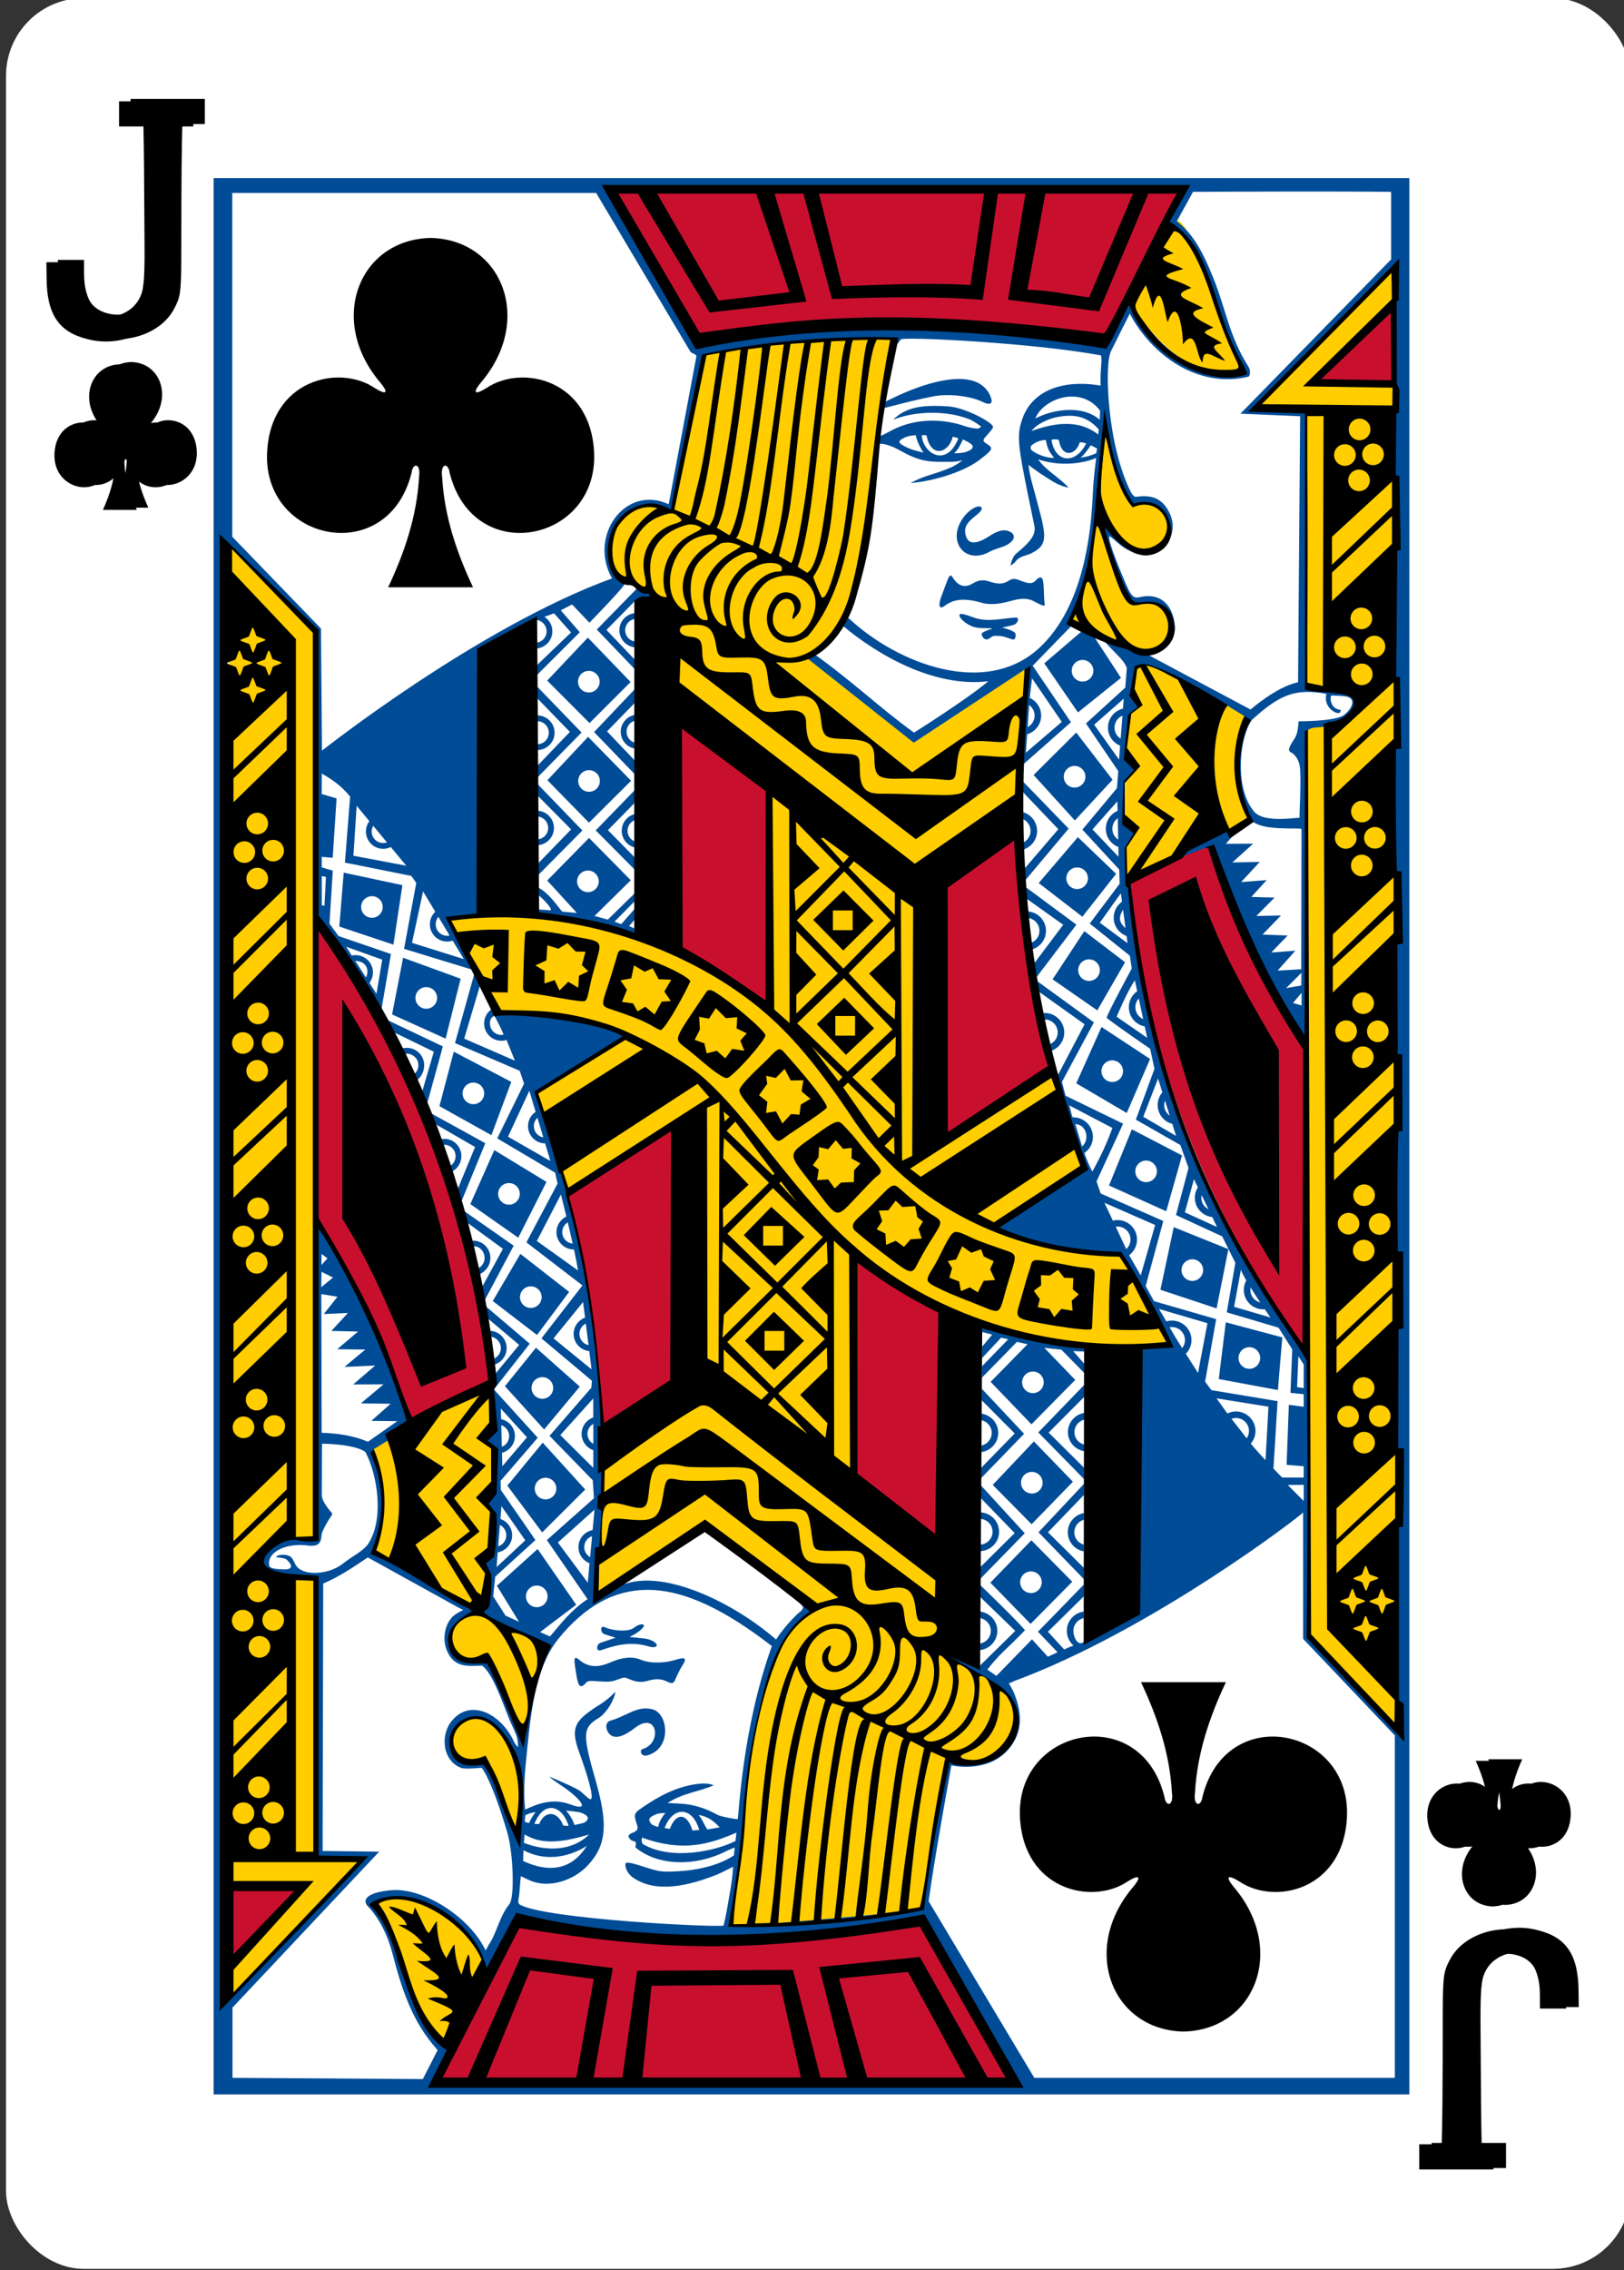 <svg height="88mm" viewBox="0 0 238.11 332.597" width="63mm" xmlns="http://www.w3.org/2000/svg"><rect x="0" y="0" width="238.11" height="332.597" fill="#333333" stroke="none"/><g transform="matrix(1.067 0 0 1.067 -2837.596 880.593)"><rect fill="#fff" height="311.811" rx="10.678" ry="10.664" width="223.228" x="2660.244" y="-825.559"/><path d="m2866.258-563.721c3.927-.089 5.688-4.689 2.78-8.261-.422-.521-.465-.82.307-.32 1.958 1.362 5.713.467 5.905-3.698.238-5.132-6.655-6.61-7.949-1.154-.068.576-.518.563-.41-.255.118-2.218.784-4.291 1.699-6.313-1.556 0-3.112 0-4.669 0 .915 2.022 1.581 4.095 1.699 6.313.108.817-.341.83-.41.255-1.294-5.457-8.187-3.978-7.949 1.154.192 4.165 3.947 5.061 5.905 3.698.772-.5.729-.201.307.32-2.909 3.572-1.147 8.172 2.78 8.261z"/><path d="m2677.46-775.585c-3.927.089-5.688 4.689-2.78 8.261.422.521.465.82-.307.32-1.958-1.362-5.713-.467-5.905 3.698-.237 5.132 6.655 6.61 7.949 1.154.068-.576.518-.563.41.255-.118 2.218-.784 4.291-1.699 6.313h4.669c-.915-2.022-1.581-4.095-1.699-6.313-.108-.817.341-.83.41-.255 1.294 5.457 8.187 3.978 7.949-1.154-.192-4.165-3.947-5.061-5.905-3.698-.773.5-.729.201-.307-.32 2.909-3.572 1.147-8.172-2.78-8.261-.001-0 0 0 0 0z"/><path d="m2677.354-811.721v3.454h3.354s.081 3.33.111 10.393c.026 6.859.166 10.261-.271 12.214-1.175 4.502-7.699 4.527-8.995 1.29-.753-1.883-.553-3.347-.588-5.243h-3.606s.021.955.026 2.123c.021 5.062 1.697 7.483 5.62 8.438 4.033 1.089 8.749-.572 10.426-4.019.999-1.964.884-2.099.909-13.975.015-7.923.135-11.22.135-11.22h3.088v-3.454h-10.208z"/><path d="m2866.362-527.585v-3.454h-3.354s-.081-3.33-.111-10.393c-.026-6.859-.166-10.261.271-12.214 1.175-4.502 7.699-4.527 8.995-1.29.753 1.883.553 3.347.588 5.243h3.606s-.021-.955-.026-2.123c-.021-5.062-1.697-7.483-5.62-8.438-4.033-1.089-8.749.572-10.426 4.019-.999 1.964-.884 2.099-.909 13.975-.015 7.923-.135 11.22-.135 11.22h-3.088v3.454h10.208z"/></g><g transform="matrix(1.004 0 0 1.003 -1397.934 -3.39)"><g transform="matrix(-.165 0 0 -.165 1237.653 248.395)"><path d="m-1979.103 1288.47c-5.507 7.867-29.37-47.032-44.688-88.644-7.525-20.442-17.585-37.294-13.434-42.668 10.911-11.031 39.163-1.16 59.703 14.595 21.955 16.84 37.452 41.603 37.452 41.603zm-192.558-40.699-.872-32.285c18.91-17.008 42.395-37.872 69.882-69.619l-70.159.132c-4.866-398.827-4.407-1192.495-3.809-1192.411 0 0 81.564 82.51 79.581 82.809-.094.014 2.321 480.401 2.631 803.561.642 1.525-42.652 1.603-45.4 22.747-1.816 13.972 45.396 12.042 46.141 12.975-.097 145.26.433 247.801.433 247.801l43.371 1.422zm254.813-149.55c-6.308-12.539-16.342-60.742-24.025-59.59-35.267 11.678-46.631-40.303-10.137-42.979 13.82-1.013 29.25 16.971 37.906 39.348 4.158 11.724-.124 67.913-3.745 63.221zm7.951-72.293c-10.406-16.964-20.359-78.952-39.315-75.439-17.303 3.933-28.38-11.207-26.692-24.471 8.877-37.252 72.281-1.86 88.92 6.723-8.243 18.706-19.893 65.347-22.913 93.187zm-133.809-174.768c14.514-32.781 10.611-59.709-1.697-92.682 37.648-16.099 71.275-33.777 108.387-53.097 1.156-3.723 7.113 126.14-6.957 186.616-4.231 8.975-19.483 1.811-28.291-2.566-23.832-11.23-49.439-23.865-71.442-38.271zm668.256-593.388c-7.682-61.042 9.334-199.216 9.334-199.216s90.906 50.251 97.215 54.173c-17.19 31.796 6.308 105.687 3.746 92.454-6.053 4.226-108.285 58.757-110.295 52.589zm-37.493-253.331c1.637-3.914 8.162-49.608 10.181-49.782 6.624-.572 16.332 44.746 33.215 59.701 31.873-3.674 35.609 17.893 29.373 28.317 1.545 4.577-10.289 14.523-21.343 13.57-27.481-10.719-64.54-20.204-51.426-51.806zm-365.688-78.008s23.956-134.336 24.064-134.166c59.205-8.544 116.274-18.327 169.051-12.353-10.416 139.63-26.808 260.379-71.791 281.329l93.196 74.839s103.487-64.409 97.576-63.45c-2.552.69-4.569 54.793-6.082 142.281 2.625 228.337 134.286 459.5 139.397 457.177 2.789 1.86-112.16 10.828-194.794-24.699l-3.712 302.362s40.953 20.406 48.538 29.845c15.123 52.603-25.65 66.045-50.092 52.892-11.429 39.978-28.808 138.814-29.437 138.777-55.189 9.11-112.268 16.177-168.703 12.964 9.468-46.508 15.461-81.899 18.51-128.667 7.125-69.752 21.443-135.822 58.202-151.525-6.541 2.591-91.393-72.132-91.393-72.132l-104.264 63.973c33.517-217.599-23.776-428.931-122.652-599.884 49.824-5.737 106.243-3.012 194.286 23.272 0 0-4.948-302.95-4.983-301.266-97.401-38.323-44.242-112.922 5.083-91.568zm378.802-27.12c.362-3.079 1.78-37.298 1.78-37.298 13.784 16.15 24.895 63.503 27.638 62.703 0 0 17.7-2.778 23.206 3.078 17.957 19.099.301 41.65-17.641 37.432-17.849-4.582-37.473-35.094-34.983-65.914zm183.083 1027.127s-3.818-537.261-3.724-806.548c68.09 1.061 54.724-36.708-.901-32.731l-.186-248.282-36.884-1.284s69.425-72.37 113.439-118.583l1.009 23.502-66.986 72.159 69.36-.117.241 1191.342zm-115.828-1247.862c16.803-3.656 34.322 73.717 63.458 120.671-33.112 19.819-85.343-17.876-97.082-48.12 7.651-25.628 34.106-72.277 33.624-72.551z" fill="#ffcd00"/><path d="m1423.143-277.727v280.699h174.152v-280.699zm57.309 1.086 83.844.066c-1.173 2.374-2.287 5.441-2.287 5.441 2.561 1.033 4.549 4.883 5.779 8.131 1.08 2.85 2.948 9.81 5.408 13.201-4.303 2.454-15.122-3.022-16.664-10.48l-3.627 6.195c-24.556-4.781-51.124-1.31-59.256-.178-3.988-7.655-9.669-14.485-13.197-22.377zm106.147.887c3.097.005 5.947.018 8.041.043v9.893l-21.945 22.602 8.693.371-.301 38.965c-3.179.666-6.914 4.002-6.914 4.002l-14.74-7.91s3.823-1.61 3.717-4.178c-.151-2.872-1.864-5.221-5.26-4.34-.78.113-1.135-.211-1.887-1.975-1.438-3.376-2.86-7.083-2.305-6.969 1.809 1.452 1.538 1.532 3.666 2.492 3.97 1.1 6.387-2.615 5.133-5.621-1.169-2.773-3.115-2.933-5.064-2.648-.285-.066-.528-.381-.721-.744-.62-1.263-1.558-3.509-2.293-6.965-1.133-5.329-1.387-11.998-.561-13.676 1.143-2.319 2.721-5.459 2.721-5.459 3.074 5.893 9.774 11.056 17.303 9.229.254-.159.304-.991-.037-1.479-2.775-4.437-3.244-8.252-5.004-12.729-1.853-4.687-3.242-6.821-5.414-8.553l2.365-4.309s11.515-.057 20.807-.043zm-160.736.205h52.994l13.652 23.131c.27.457.665.295.963.734l-4.047 21.732c-6.372-2.95-11.732 4.681-8.254 10.863-19.639 7.212-42.242 25.232-42.242 25.232l-.148-17.885-12.918-13.449zm169.467 10.785c-.786 22.038.32-2.61-.291 70.314l.43 139.072c.771 2.326 1.095 3.233.797 5.578l-13.605-14.447-.018-40.426s-12.872-19.115-15.836-27.943c-7.847-19.545-9.904-30.902-10.855-46.943l1.426-2.275-1.59-2.047-.01-5.461 2.119-2.166-1.939-2.471.539-5.1 1.512-1.354c-1.346-1.498-.889-3.62-.658-5.104.384-1.162 1.013-1 1.945-.773 4.845 1.314 9.738 4.822 14.211 7.537-.195 2.654-3.463 8.706 1.086 15.381 1.682 1.267 6.565.803 6.992.994l-.037 20.559-3.436.199 2.58-2.918-3.506.266 2.379-2.484-3.65-.148 2.684-2.789-3.588.072 2.652-2.693-3.385-.098 2.236-2.465-3.723.287 2.717-2.947-3.988.072 3.023-2.75-3.978.027 1.193-1.367-1.059-.535c-1.083.507-7.529 3.926-7.529 3.926.056.561 5.459-1.459 5.703-1.359 1.627 7.216 8.644 23.174 13.271 27.828l.324-45.098c.708-.659 1.837-.333 2.559-.625 2.347.123 6.268-3.821 4.219-4.604-1.071-.238-7.003-1.258-7.019-1.555.31-12.841.452-26.213-.092-40.166-1.659-.248-7.08-.559-7.08-.559s19.886-20.864 20.275-20.443zm-76.799 10.455c2.732.001 4.432.267 4.043.971-.102.358.643-.744.643-.744 0-.477 19.548.49 29.189 2.338.161 1.331-.177 1.95-.07 4.41-5.893-.984-10.188.95-11.482 5.107-.786 2.253-.418 4.283.781 10.311 1.165 5.853 1.177 5.223 1.039 6.014-.163.929-1.159 1.964-2.592 3.133-.707.577-.869 1.793-.869 1.793s.474-.247.736-.596c.638-.848 1.464-.76 2.404-1.254 2.214-1.161 2.141-2.287.834-7.094-.472-1.935-1.14-3.823-1.369-5.803 0 0 .758.597 1.662 1.221 1.411.879 2.555 1.843 4.184 2.109-1.582-1.69-3.195-2.397-4.434-4.133 3.082 1.071 6.618.638 8.461-.221 0 0-.375 2.427-.523 5.693-.374 8.26-2.309 17.063-7.774 22.15-7.822 7.283-20.676 2.342-27.809-4.404l-.771 1.178c4.788 4.041 13.087 9.083 21.17 8.104-3.38 2.834-10.834 7.527-10.834 7.527-5.113-3.728-8.884-7.446-14.496-11.482l-.977.65 15.436 12.307 16.629-11.025s-.691 10.577-.951 14.443l7.215-6.412-5.564-8.283 5.898-6.102s-.998.141.092-1.742c3.304-8.953 3.77-17.601 4.609-26.738.545 3.414 1.188 5.206 2.445 8.305 1.154 2.985 1.607 2.963 2.908 2.527 7.056-.596 3.861 13.09-4.476 4.139-.366-.38-.968-.845-.996-.756-.173.549 2.212 7.756 3.135 9.418.976 1.756.985 2.004 2.434 1.854 2.712-.281 3.63.69 3.904 3.561-.361 5.426-6.201 3.134-9.941 1.467-.338-.261 1.755 1.916 2.504 2.684 1.018 1.043 1.184 1.711 1.184 1.711l-.221 2.879-5.725 5.254 4.705 6.986-.195 2.496-5.029 6.066 5.359 5.848.066 2.084-4.356 5.826 5.836 4.705.283 1.877s-3.747 6.969-3.646 7.223c.085.213 6.326 4.545 6.326 4.545l.627 2.934-2.711 7.439 6.484 3.723 1.188 3.361-1.824 6.893 6.725 3.123 1.918 3.883-1.248 7.244 7.537 2.244 2 3.186-.262 6.369 1.924.191v1.844l-2.16-.287-.326 8.787 2.486.215v1.65h-3.127l-1.275-1.305.602-9.881-9.641-1.617-.916-1.242 1.615-9.156-9.051-2.633-1.219-2.217 2.566-9.525-9.121-4.033-.602-1.768 3.871-8.455-8.381-4.094-.525-2.027 4.654-8.717-8.305-6.076.244 1.543 6.703 4.812-3.883 7.439c.041 3.137 2.674 10.3 3.754 13.645l-12.793 8.65c5.481 3.319 12.399 3.209 18.748 4.453 0 0 .278.888.756 1.686 1.847 2.979 3.509 6.767 5.57 10.676-1.519.72-3.807.947-3.807.947-4.51 13.644-.738 32.512-8.477 43.029 0 0-.163.067-.268.098-.725.249-1.234-.961-1.234-1.777 0-.921.65-1.69 1.514-1.865v-.957c-1.392.184-2.469 1.372-2.469 2.822 0 .862.383 1.633.982 2.156-.351.101-1.365.576-1.365.576l-2.367-2.604 5.227-5.182.01-1.736c-2.225 2.325-6.688 6.918-6.688 6.918l2.848 3.01-1.408.66-2.309-2.553-5.18 5.352-1.326-.91c1.744-2.304 2.881-3.053 5.492-5.775-1.339-1.593-6.357-6.459-6.545-6.641l-.014 1.738 5.135 5.006-5.205 5.145s-3.17-1.003-4.43-1.471c1.709 1.414 4.778 2.627 6.445 3.85 7.556 4.48.38 13.749-6.59 11.447-.198-.747-3.816 21.916-3.816 21.916s-22.985 2.272-27.951 2.318c.686-3.278 1.906-15.125 1.906-15.125 1.355-11.526 2.401-26.009 9.965-30.799 0 0-1.159-1.24-2.158-1.873-.024.016.89.946.92 1.055 0 .335-.194.546-.416.723-1.603 1.306-3.557 4.015-3.486 4.086-6.243-5.451-16.012-10.144-21.9-8.195-2.323.49-3.353 2.741-4.586.914 4.158-25.692-1.661-53.307-8.441-72.953 2.136-.758 13.1-8.15 13.1-8.15-5.673-3.478-17.443-2.742-19.416-4.086-.773.433-1.295 1.265-1.295 2.219 0 1.399 1.122 2.533 2.514 2.533.261 0 .513-.039.75-.113.655 1.616 1.215 3.029 1.215 3.029l-7.385-3.232 2.406-8.123-.807-1.803-2.936 10.578 9.424 4.059.639 1.877-3.908 8.025 8.428 5.02.355 1.598-4.535 8.615 8.16 6.303-5.971 7.756 7.348 6.205-.082 1.029-6.088 7.047 6.293 6.504.176 2.633-6.859 6.131 5.924 8.65c-2.469 1.667-3.849 3.571-5.467 5.467l-1.445-.637 5.262-4.008-5.621-8.164-5.928 5.383 3.213 5.27-1.959-.895-1.795-2.824.293-2.885 5.857-5.361-5.035-7.332-.041-1.344s3.131-3.618 5.41-6.309l-6.381-7.078 5.219-6.697-6.566-5.619.185 1.686 4.844 4.109-3.719 4.529c-.266 2.73.324 7.415-1.062 9.471 2.241 2.206 1.069 7.52-.031 9.242 2.141 2.549.917 8.143-.449 8.379 1.635 2.06.983 6.237-.383 7.596-.438.235 5.836 2.509 9.793 5.242-3.293 6.161-2.524 11.958-3.562 14.047-1.425-4.134-3.249-8.53-4.824-11.695-.166-.328-.515-.254-1.037-.264-6.543-.585-5.92-6.009-1.014-7.398-4.885-2.404-11.24-7.583-14.881-8.963.718-1.492 1.131-4.073 1.238-6.344.364-3.378-1.26-8.562-1.26-8.562l2.072-1.287c.412-1.784 2.729-1.821 2.953-3.092-.49-5.459-11.092-26.364-13.33-28.727-.848 14.918.771 31.11-.039 45.998-9.995-.034-12.13 5.334-.053 6.188-.227 13.509-.012 40.645-.012 40.645l7.137.051s-17.639 18.467-19.301 20.023c-1.506-64.345-1.439-213.064-1.439-213.064l13.476 13.557.148 42.242c4.511 4.595 7.096 11.296 9.781 15.637l7.369 3.602-1.732 5.953.742 1.693 2.301-8.424-8.062-3.852-.854-1.744 1.357-7.936-7.631-2.633-1.322-1.824.478-7.752-1.602-.484v-1.537l1.592.135.566-8.701-2.158-.637v-2.998c1.647.928 2.903 1.862 4.131 3.375l-.76 9.664 9.672 1.949.719 1.023-1.777 9.66 10.154 3.123c-1.042-2.578-2.424-4.991-3.574-7.529 1.395-.406 2.852-.497 4.264-.801.381-13.049-.06-26.626.344-38.898 3.628-1.023 5.414-3.406 7.894-4.086.926 0 1.676.757 1.676 1.688 0 .843-.618 1.534-1.422 1.658v.85c1.269-.131 2.264-1.197 2.264-2.508 0-.894-.46-1.679-1.156-2.131l1.408-.508 2.465 2.803-4.98 4.803v1.451l6.254-6.289-2.766-3.211 1.647-.859 2.523 2.674s5.434-5.591 5.096-5.693c-4.752-6.078-.086-13.531 7.117-10.707 1.623-7.729 3.17-14.703 4.445-22.709-1.698-.204 15.797-2.598 23.994-2.596zm13.334 6.008c-3.238-.06-7.347 1.582-9.896 2.844-2.344 1.047-1.895 1.681-.428 1.23 2.125-.564 4.381-1.132 6.443-1.531 2.21-.435 5.43-.035 7.111.797 1.242.615 1.677.252 1.131-.941-.79-1.713-2.419-2.362-4.361-2.398zm16.451 2.576c1.439.043 2.876.647 3.943 2.078l-.059 1.32c-2.575-2.269-6.937-1.49-9.387-.18.703-1.806 3.104-3.291 5.502-3.219zm-20.354 1.365c-2.169.018-4.245.411-5.846 2.027 3.128-1.277 7.706-1.399 11.041-.09.672.241 1.795 1.105 1.795 1.105l-.451.295s-.968-.031-1.812-.33c-3.038-1.075-6.785-1.263-10.185.279-.87.39-1.581.898-2.463 1.197l.02 1.045c1.3.021 2.519.696 3.394 1.191 2.98 1.653 4.434 1.486 7.27 1.469.659-.004 1.498-.215 1.498-.215 0 0-1.128.876-1.947 1.148-2.125.93-3.625 1.05-5.613 2.182 3.016-.243 7.367-1.453 9.904-3.293 1.741-1.364 2.218-1.705 1.48-2.248-.675-.498-1.194-.515-.268-1.469.33-.34.892-1.051.891-1.189-.01-.683-4.129-2.877-6.52-3.029-.73-.047-1.464-.082-2.188-.076zm19.553 1.451c1.627-.065 3.146.394 4.543 1.996l-.072.746c-3.142-2.449-6.846-1.516-9.725-.52.786-1.036 2.424-1.751 3.592-2.006.565-.115 1.12-.195 1.662-.217zm-21.238 2.834.689.016c.638 3.417 3.249 2.642 3.836.205l.812.234c-.677 1.765-1.657 2.479-2.592 2.518-1.367.056-2.639-1.331-2.746-2.973zm-.877.012c.169.942.92 2.334 1.158 2.553-.121-.028-1.509-.355-1.957-.549-1.762-.763-1.945-1.063-1.045-1.541.611-.324 1.191-.437 1.844-.463zm20.43.605c.199.013.358.055.414.092.449 2.763 2.535 2.188 3.043.35.239-.023.54.015.947.16-.743 1.47-1.787 2.188-2.74 2.188-1.08-0-2.047-.923-2.324-2.715.222-.073.461-.088.66-.074zm-13.551.019s1.129.486 1.387.889c.176.398-.234.708-1.109.986-.4.127-1.566.156-1.566.156.671-.657.827-1.102 1.289-2.031zm11.836.086c.091-.003.174.003.242.021.301 1.691.772 1.929 1.18 2.584-1.252.095-3.301-.874-3.394-1.344l.01-.316c.218-.409 1.318-.921 1.961-.945zm6.785.764.914.473-.123.691c-.723.335-1.48.56-2.287.643.488-.34.996-1.107 1.496-1.807zm-16.34 8.955c-.588.035-1.54.699-2.191 1.588-2.577 3.513.258 7.061 3.83 5.033.805-.457 1.928-.594 2.744-1.135 1.726-1.197.109-2.193-1.09-1.943-.49.113-1.059.358-1.688.777-2.162 1.442-3.36 1.231-3.564-.516-.221-1.887 2.672-2.738 2.402-3.615-.091-.143-.247-.201-.443-.189zm-4.111 10.131c-.291.088-.574 1.092-1.195 2.74-.426 1.049-.558 1.925-.133 1.92.142-.002.348-.103.623-.326.796-.532 2.042-1.244 5.049-.414 1.653.546 3.506.069 4.586-.236.842-.238 2.048-.471 3.014-.027.943.456 1.977 1.146 1.785.434-.048-.181-.106-1.226-.119-1.846-.031-1.458-.131-2.673-1.178-1.529-.453.496-1.0.499-2.025.092-.731-.29-1.244-.486-1.81-.113-.802.528-1.495.661-2.977.156-.703-.239-1.441-.261-2.33.289-1.478.915-2.415.025-2.982-.91-.112-.185-.209-.258-.307-.229zm-45.688 1.934-5.807 5.973 5.58 5.857v-1.402l-4.176-4.398 3.996-4.084c.582-.802 2.071-.628 2.539-.684-.323-.999-1.217-.875-2.133-1.262zm-.227 3.561c-1.283.117-2.293 1.189-2.293 2.51s1.01 2.395 2.293 2.512v-.85c-.817-.112-1.449-.809-1.449-1.662 0-.853.632-1.55 1.449-1.662zm47.557.121c-.118-.009-.202.006-.25.047-.397.343 1.001 1.688 2.34 1.939 1.026.193 2.351.035 2.352.195-.56.139-1.221.433-1.51.637-.062.421.246.855.611.914.393.064.701-.349.998-.469.251-.095.596-.036.869-.037.875-.002 1.962.621 2.201.508.274-.13.322-.777.168-.965-.53-.419-1.2-.59-1.877-.77 0 0 .786-.171 1.088-.242.444-.105.802-.133 1.084-.537.176-.252.191-.69-.109-.686-1.746.026-3.963.748-6.053.043-.896-.322-1.557-.553-1.912-.578zm17.768 2.307-5.734 4.934 4.906 7.186 6.262-5.057-4.031-6.215zm-72.209 1.164-5.918 6.297 6.164 6.221 5.981-6.014zm72.049 3.268c.87 0 1.574.713 1.574 1.588 0 .875-.705 1.582-1.574 1.582-.87 0-1.578-.707-1.578-1.582 0-.875.708-1.588 1.578-1.588zm-71.91 1.604c.87 0 1.578.711 1.578 1.586 0 .875-.708 1.582-1.578 1.582-.87 0-1.574-.708-1.574-1.582 0-.875.705-1.586 1.574-1.586zm64.553 1.096 4.334 6.375-5.24 4.52c.084-1.06.142-1.918.195-2.699 1.175-.35 2.037-1.445 2.037-2.74 0-1.149-.677-2.138-1.65-2.592.078-.819.18-1.724.324-2.863zm-72.119 1.158v1.701l4.814 4.984-4.812 5.047.098 1.617 6.412-6.576zm14.312.377-5.975 6.334 5.975 6.232v-2.01l-4.094-4.326 4.094-4.227zm97.637.459c.914-.03 1.908.066 3.043.275-.521 2.064 1.66 3.175 1.975 2.719.04-.007.207-.368 0-.393-1.564-.193-1.441-2.068-1.256-2.076 1.729.054 2.853.025 3.029.799.109.477-.168 1.214-1.176 2.043-1.184.952-6.633.932-6.633.932-.021-.008.012 1.557-.535 2.455-.481.789-1.147 1.665-.69 2.027.786.366 1.317 1.253 1.43 2.275.212 2.143-.123 7.302-.047 7.357-.918.087-1.969.187-2.982.186-1.689-.002-3.264-.293-3.906-1.422-2.586-3.483-1.843-10.638-.053-13.098 3.018-2.755 5.053-3.989 7.797-4.08zm-26.473.988-.113 1.453c-1.252.298-2.184 1.431-2.184 2.781 0 1.196.731 2.218 1.768 2.643l-.158 2.043-3.625-5.113zm-13.775.932c.478.346.793.905.793 1.541 0 .728-.409 1.361-1.008 1.68.078-1.213.134-2.211.215-3.221zm-57.389 1.418c-1.189.228-2.098 1.233-2.098 2.486 0 1.254.909 2.283 2.098 2.484v-.863c-.719-.188-1.25-.838-1.25-1.621 0-.783.531-1.438 1.25-1.627zm-14.248.096c-.04.336.013.612 0 .85.926 0 1.676.759 1.676 1.689s-.75 1.682-1.676 1.682c-.028.353.022.695 0 .848 1.391 0 2.519-1.13 2.519-2.529s-1.128-2.539-2.519-2.539zm85.223.037-.262 3.365c-.536-.334-.894-.931-.894-1.613 0-.789.476-1.464 1.156-1.752zm-6.731 2.477-6.207 6.215 6.006 6.654 5.492-5.961zm-71.094.625-5.924 6.355 6.053 6.221 6.135-6.139zm70.852 4.262c.87 0 1.578.713 1.578 1.588 0 .875-.708 1.582-1.578 1.582-.87 0-1.574-.708-1.574-1.582 0-.875.705-1.588 1.574-1.588zm-70.713.619c.87 0 1.574.709 1.574 1.584 0 .875-.705 1.582-1.574 1.582-.87 0-1.578-.707-1.578-1.582 0-.875.708-1.584 1.578-1.584zm63.031 1.484.02 1.582 5.297 5.584-4.963 5.818.113 1.705 6.352-7.611zm-70.518.564c-.089.519-.09 1.042-.115 1.564l4.99 5.064-4.711 4.891-.184 1.908 6.535-6.639zm14.197.824-5.738 5.949 5.738 5.816v-1.797l-3.959-4.051 3.959-4.064zm70.238 1.688.031 1.402c-1.01.438-1.717 1.45-1.717 2.627 0 1.219.758 2.252 1.826 2.662l.029 1.443-3.795-4.014zm-110.793.662 1.852 2.25c-.315.424-.504.95-.504 1.52 0 1.399 1.128 2.529 2.519 2.529.397 0 .771-.095 1.105-.26l2.252 2.736-7.697-1.463zm26.242.713v.848c.911.016 1.648.761 1.648 1.682s-.737 1.665-1.648 1.682v.848c1.377-.016 2.49-1.14 2.49-2.529s-1.113-2.513-2.49-2.529zm70.652.178v.998c.73.264 1.256.965 1.256 1.789 0 .824-.526 1.52-1.256 1.783v.998c1.262-.291 2.207-1.425 2.207-2.781s-.946-2.495-2.207-2.787zm-56.34.301c-1.117.259-1.949 1.262-1.949 2.465 0 1.203.833 2.206 1.949 2.465v-.885c-.644-.234-1.105-.85-1.105-1.58 0-.73.461-1.346 1.105-1.58zm70.291.623.066 3.139c-.516-.338-.854-.919-.854-1.586 0-.637.309-1.207.787-1.553zm-108.43 1.117 1.996 2.432c-.171.059-.355.088-.545.088-.926 0-1.678-.751-1.678-1.682 0-.304.087-.591.227-.838zm102.623 1.66-5.701 6.723 6.356 4.932 4.916-6.281zm-71.195.113-6.088 6.242 4.324 4.752-2.139-.203c-.902-1.034-1.895-2.678-3.553-3.557l.164 1.24c.085-.059 2.012 1.824 1.707 2.131l-1.701-.125c-.137.037-.066.629-.066.629 4.557.441 9.223 1.335 14.074 3.012l-.127-.871-.76-.334s.477-.577.875-1.023v-1.568l-2.022 2.303-.977-.361 2.998-3.062v-1.158l-3.971 3.92-1.938-.537 5.281-5.229zm71.088 4.324c.87 0 1.574.708 1.574 1.582 0 .875-.704 1.586-1.574 1.586-.87 0-1.572-.711-1.572-1.586 0-.875.703-1.582 1.572-1.582zm-71.252.453c.87 0 1.578.709 1.578 1.584s-.708 1.582-1.578 1.582c-.869 0-1.574-.707-1.574-1.582s.705-1.584 1.574-1.584zm-35.566.307-.639 7.9 7.879 2.646 1.311-8.713zm-3.191.496.604.135-.221 4.219-.383-.068zm102.318 1.473.117 1.686 5.543 3.982-4.217 5.646.359 1.996 5.781-7.658zm-87.568.787 1.779 2.973c-.484.462-.787 1.112-.787 1.836 0 1.399 1.122 2.533 2.514 2.533.282 0 .555-.049.809-.135l1.619 2.705-7.549-2.385zm101.625.268.166 1.236c-.731.518-1.209 1.375-1.209 2.342 0 1.237.784 2.283 1.877 2.68l.139 1.055-4.037-3zm-109.076.424c.87 0 1.574.709 1.574 1.584 0 .875-.704 1.582-1.574 1.582-.87 0-1.572-.708-1.572-1.582 0-.875.703-1.584 1.572-1.584zm109.397 1.971.359 2.709c-1.046-.926-.984-1.658-.359-2.709zm-13.935.256.123.969c.922.127 1.637.916 1.637 1.877 0 .795-.49 1.466-1.18 1.748l.123.977c1.159-.36 2.008-1.442 2.008-2.725 0-1.532-1.205-2.774-2.711-2.846zm-85.777.805 1.629 2.73c-.114.025-.234.041-.355.041-.925 0-1.67-.755-1.67-1.686 0-.415.149-.792.397-1.086zm94.076 2.088-4.627 7.059 6.514 4.551 4.037-7.053zm-107.514 2.285 5.256 1.893-.838 5-1.029-1.602c.32-.424.516-.952.516-1.525 0-1.399-1.134-2.535-2.525-2.535-.189 0-.374.019-.551.059zm8.295 1.613-1.605 8.305 7.797 3.541 2.189-8.773zm99.898.234c.87 0 1.578.708 1.578 1.582 0 .875-.708 1.582-1.578 1.582-.87 0-1.574-.708-1.574-1.582 0-.875.705-1.582 1.574-1.582zm-106.861.232c.016-.001.031 0 .047 0 1.467.028 2.087 1.241 1.506 2.424zm137.795 1.744-.022 1.852-2.201.387zm-24.26 1.084.344 1.613c-.736.517-1.219 1.37-1.219 2.342 0 1.398.995 2.561 2.314 2.807l.355 1.672-4.447-3.088s1.437-3.485 2.652-5.346zm-103.199 1.008c.87 0 1.578.708 1.578 1.582 0 .874-.708 1.588-1.578 1.588-.87 0-1.574-.713-1.574-1.588 0-.875.705-1.582 1.574-1.582zm127.484.834s-.01 1.288 0 1.854l-1.254-.363zm-23.715.83.643 3.025c-.668-.292-1.135-.962-1.135-1.742 0-.495.185-.945.492-1.283zm-13.693 2.125c-.102 0-.197.026-.295.039.116.396.207.63.295.918 1.044 0 1.893.853 1.893 1.902 0 .778-.476 1.425-1.143 1.719l.221.957c1.091-.398 1.873-1.441 1.873-2.676 0-1.578-1.275-2.859-2.844-2.859zm-80.137.379c.368.833.874 1.656 1.332 2.775-.136.036-.177.062-.324.062-.926 0-1.672-.749-1.672-1.68 0-.61.182-.862.664-1.158zm88.41 1.67-3.682 8.252 7.354 4.348 3.398-7.916zm-101.168 3.061c-.31.002-.588.034-.836.092-.726.978.302 4.727 2.232 4.682.705-.454 1.123-1.337 1.123-2.24 0-1.399-1.128-2.542-2.52-2.533zm6.828.559-2.092 7.982 7.574 4.246 2.894-7.803zm-6.828.289c.924.043 1.676.755 1.676 1.686 0 .53-.242 1.003-.623 1.312-1.447 1.092-1.66-3.14-1.426-2.922.104-.055.227-.083.373-.076zm102.727.982c.87 0 1.574.713 1.574 1.588 0 .875-.705 1.582-1.574 1.582-.87 0-1.572-.707-1.572-1.582s.703-1.588 1.572-1.588zm6.674 2.658.629 2.021c-.428.501-.689 1.149-.689 1.861 0 1.332.907 2.446 2.133 2.762l.551 1.768-4.777-2.807zm-99.717.6c.87 0 1.572.708 1.572 1.582 0 .875-.703 1.582-1.572 1.582-.87 0-1.574-.707-1.574-1.582 0-.875.704-1.582 1.574-1.582zm8.145 1.199.92 3.082c-.666.457-1.105 1.222-1.105 2.094 0 1.389 1.111 2.516 2.488 2.533l.771 2.576-6.176-3.559zm92.58 1.432.69 2.209c-.486-.343-.807-.913-.807-1.557 0-.23.043-.448.117-.652zm-13.939.705 6.283 3.312c-.881 2.379-1.634 4.028-2.92 6.381-.479-.871-.839-1.781-1.168-2.715.753-.513 1.25-1.378 1.25-2.361 0-1.52-1.184-2.767-2.674-2.855-.056-.003-.318-.041-.318-.041zm-93.057 1.102.602 1.561 5.916 3.434-2.537 6.191.537 1.811 3.486-8.557zm15.598.713.859 2.879c-.786-.138-1.383-.824-1.383-1.654 0-.483.2-.917.523-1.225zm78.338.926c.999.051 1.615.86 1.615 1.877 0 .562-.246 1.063-.633 1.41zm8.238.77-3.332 8.227 8.336 3.77 2.297-8.176zm-100.172 1.4c-2.529.058-1.24 5.089 0 5.068 1.391 0 2.519-1.134 2.519-2.533s-1.129-2.587-2.519-2.535zm0 .85c.926 0 1.678.755 1.678 1.686s-.752 1.686-1.678 1.686c-.735-.309-.932-3.276 0-3.371zm7.318.791-3.496 7.904 6.982 4.928 4.113-8.174zm94.926 1.529c.87 0 1.572.707 1.572 1.582 0 .875-.703 1.582-1.572 1.582s-1.574-.708-1.574-1.582c0-.875.705-1.582 1.574-1.582zm6.967 2.73.57 1.189c-.276.441-.441.96-.441 1.52 0 1.474 1.111 2.687 2.535 2.84l.699 1.453-4.684-2.141zm-99.76.568c.87 0 1.574.707 1.574 1.582 0 .875-.705 1.588-1.574 1.588-.87 0-1.578-.713-1.578-1.588 0-.875.708-1.582 1.578-1.582zm7.564 1.682s.352 1.374.797 3.221c-.853.406-1.445 1.278-1.445 2.291 0 1.399 1.128 2.533 2.519 2.533.01 0 .021 0.0.031 0 .236 1.108.446 2.176.596 3.076l-6.004-4.316zm93.316.082.992 2.068c-.613-.313-1.056-.952-1.033-1.691.01-.212.024-.216.041-.377zm-14.156 1.127 7.389 3.252-2.102 7.385-1.691-2.963c.698-.52 1.15-1.351 1.15-2.291 0-1.578-1.275-2.859-2.844-2.859-.235 0-.46.034-.678.088zm-93.289 1.189.498 1.727 5.187 3.826-3.018 5.561.32 2.062 4.266-8.082zm15.131 1.676c.233.981.477 2.05.711 3.111-.852-.079-1.518-.796-1.518-1.674 0-.61.325-1.141.807-1.438zm80.061.615c1.044 0 1.893.853 1.893 1.902 0 .555-.239 1.054-.617 1.4l-1.537-3.283c.085-.012.173-.019.262-.019zm8.191.088-1.938 9.172 8.176 2.73 1.723-8.682zm-102.041 1.975c-1.902.463-.881 4.861 0 5.066.662.154 1.295-.269 1.748-.709.475-.461.771-1.109.771-1.824 0-1.399-1.128-2.533-2.519-2.533zm.334.842c.758.088 1.342.877 1.342 1.691 0 .931-.75 1.686-1.676 1.686-1.043-.32-.69-3.263 0-3.371.114-.018.226-.018.334-.006zm6.551 1.098-4.021 6.908 6.443 4.973 4.678-6.312zm-28.963.006.867.648-.873.975zm126.824.785c.87 0 1.574.707 1.574 1.582s-.705 1.588-1.574 1.588c-.87 0-1.574-.713-1.574-1.588s.704-1.582 1.574-1.582zm7.08 1.52c.084.318.38.893.777 1.578-.227.411-.359.881-.359 1.385 0 1.578 1.269 2.854 2.838 2.854.076 0 .152-.004.227-.01.472.699.812 1.195.812 1.195l-5.291-1.557zm-133.904.316 1.678.836-1.719 1.42zm30.479 2.129c.87 0 1.58.708 1.58 1.582 0 .875-.71 1.584-1.58 1.584-.87 0-1.572-.709-1.572-1.584 0-.875.703-1.582 1.572-1.582zm104.83.172c.455.735.95 1.498 1.408 2.191-.829-.2-1.443-.95-1.443-1.846 0-.118.015-.233.035-.346zm-135.34.963 2.356.385-1.994 2.539 3.514-.16-2.412 2.631 3.889.09-3.033 2.588 4.092.049-3.041 2.547 4.48-.205-3.209 2.771 4.428-.019-3.303 2.787 4.332.059-2.814 2.504 3.781.045-4.274 3.018c-1.826-.802-4.275-1.257-6.738-1.311zm38.125 1.162.289 2.285c-.97.352-1.666 1.285-1.666 2.383 0 1.317 1 2.397 2.277 2.52l.334 2.672-5.537-4.533zm83.877 1.018 7.055 2.08-1.373 7.295s-.827-1.337-1.773-2.812c.509-.516.822-1.222.822-2.006 0-1.578-1.274-2.859-2.844-2.859-.288 0-.566.043-.828.123-.37-.703-1.059-1.82-1.059-1.82zm9.729 1.949-1.023 8.314 8.617 1.609s.409-5.206.639-7.711zm-93.209.191.397 3.154c-.758-.161-1.326-.834-1.326-1.645 0-.661.38-1.233.93-1.51zm85.367.512c1.044 0 1.893.855 1.893 1.904 0 .444-.151.851-.406 1.174-.63-.998-1.284-2.075-1.836-3.047.114-.021.23-.031.35-.031zm-27.627.203v.523l1.451.375-1.469 1.768-.014 1.676 2.783-2.998 1.029.238-3.822 3.963-.014 1.672 5.111-5.258 1.537.352-5.373 5.512 5.949 6.215 6.371-6.504-4.5-4.701 2.488.275 3.346 3.43v-1.348l-1.627-1.871 1.631.057v-.42l.051.008c-5.238-1.308-11.152-2.354-14.93-2.963zm-71.891.322c-.467.191-.561 4.414.098 5.086 1.391 0 2.525-1.13 2.525-2.529s-1.134-2.539-2.525-2.539c-.034-.025-.067-.03-.098-.018zm.041.867c.017-.011.036-.011.057 0 .926 0 1.682.759 1.682 1.689s-.756 1.682-1.682 1.682c-.14-.707-.308-3.208-.057-3.371zm110.748 1.551c.87 0 1.578.711 1.578 1.586 0 .875-.708 1.584-1.578 1.584-.87 0-1.574-.709-1.574-1.584 0-.875.705-1.586 1.574-1.586zm-103.894.082-4.524 5.637 5.711 6.334 5.193-6.277zm111.037 1.258.771 1.195v3.463l-.963-.156zm-38.664 2.227c.87 0 1.574.708 1.574 1.582 0 .875-.705 1.584-1.574 1.584-.87 0-1.572-.709-1.572-1.584 0-.875.703-1.582 1.572-1.582zm-71.447.822c.87 0 1.578.708 1.578 1.582 0 .875-.708 1.582-1.578 1.582-.87 0-1.572-.707-1.572-1.582 0-.875.703-1.582 1.572-1.582zm78.936 1.123-6.705 6.975 6.664 6.838v-1.67l-5.156-5.143 5.188-5.246zm-14.941.566-.014 1.688 4.82 4.875-4.9 5.043-.012 1.52 6.273-6.52zm34.197 1.418 7.559 1.221-.426 7.834s-1.606-1.722-2.15-2.426c.426-.499.689-1.141.689-1.85 0-1.578-1.275-2.859-2.844-2.859-.452 0-.875.11-1.254.299-.292-.435-1.574-2.219-1.574-2.219zm-90.775.012v2.787c-.987.343-1.697 1.289-1.697 2.398 0 1.111.714 2.048 1.703 2.389v2.602l-4.807-4.809zm-13.463 1.479 3.805 4.219-3.584 4.23-.051-1.965c1.081-.285 1.883-1.272 1.883-2.447 0-1.222-.866-2.242-2.012-2.48zm84.971.652c-1.346.195-2.381 1.389-2.381 2.807 0 1.411 1.026 2.557 2.363 2.787v-.965c-.812-.211-1.414-.939-1.414-1.822 0-.887.607-1.621 1.424-1.83zm-14.959.098-.01.961c.85.186 1.49.945 1.49 1.855 0 .921-.654 1.685-1.52 1.859l-.01.959c1.395-.182 2.479-1.367 2.479-2.818 0-1.435-1.058-2.613-2.43-2.816zm37.055.635c1.044 0 1.893.855 1.893 1.904 0 .4-.123.768-.334 1.074l-2.211-2.859c.204-.076.422-.119.652-.119zm-93.6.852.01 2.939c-.513-.287-.859-.836-.859-1.469 0-.629.342-1.181.85-1.471zm-13.404.199c.667.223 1.146.857 1.146 1.602 0 .712-.437 1.322-1.059 1.568zm77.572 2.383-5.996 6.365 5.666 5.766 6.012-6.227zm-71.535.182-5.152 6.297 5.074 6.846 6.268-6.281zm-32.145.146s4.678.021 6.305 1.203c1.703 3.125 2.863 9.863.361 13.562-.874 1.109-2.156 1.638-3.631 2.812-1.137.906-2.704 1.348-4.068 1.35-1.365.002-2.532-.449-2.889-1.346-.28-.504-.429-.939-.838-1.127-.796-.367-1.878-.113-1.93.156-.094.001 1.27.132 1.502.342 1.066.966.886 1.572-.627 1.451-.487-.022-1.85-.042-1.881-.578-.303-1.848 2.143-3.201 5.27-2.953 2.231.371 2.241-.493 2.396-1.689.098-.393.44-1.029.719-1.531.789-1.422 1.05-1.223.5-1.773-.533-.699-1.225-1.567-1.215-2.383zm103.381 4.135c.87 0 1.572.711 1.572 1.586s-.702 1.584-1.572 1.584c-.87 0-1.578-.709-1.578-1.584s.709-1.586 1.578-1.586zm-70.826.857c.87 0 1.574.707 1.574 1.582 0 .875-.705 1.588-1.574 1.588-.87 0-1.572-.713-1.572-1.588 0-.875.702-1.582 1.572-1.582zm78.43.883-6.633 7.102 6.621 6.883.01-1.652-5.254-5.23 5.254-5.484zm31.99.156v2.363l-2.32-2.342zm-47.002.082-.016 1.863 4.924 5.119-5.006 4.998-.016 1.725 6.49-6.697zm-69.84 3.037 3.471 5.01-4.18 3.924.168-2.166c1.189-.203 2.1-1.239 2.1-2.492 0-1.111-.716-2.052-1.707-2.395zm13.555.516-.273 2.99c-1.176.214-2.066 1.252-2.066 2.496 0 1.081.672 2 1.619 2.363l-.262 2.85-4.35-5.891zm56.252.396-.01.955c.967.084 1.73.893 1.73 1.887 0 1.004-.779 1.813-1.76 1.883l-.01.957c1.51-.067 2.719-1.305 2.719-2.84 0-1.518-1.183-2.75-2.67-2.842zm46.953.018v18.512l13.357 14.141v50.16h-52.51l-15.393-25.877c.925-6.779 3.322-19.9 3.322-19.9 1.413.343 6.179.794 8.754-2.918 1.228-1.771 1.885-4.184.229-7.99-.236-.452-.623-1.104-.623-1.104s.419-.11.713-.303c20.182-7.506 41.773-24.229 42.15-24.721zm-31.922.086c-1.337.232-2.355 1.399-2.355 2.811 0 1.406 1.018 2.566 2.348 2.803v-.98c-.8-.219-1.398-.947-1.398-1.822 0-.88.596-1.615 1.402-1.832zm-85.059 1.75c.552.276.93.848.93 1.51 0 .756-.495 1.395-1.178 1.607zm13.42 1.635-.283 3.07c-.513-.287-.858-.836-.858-1.469 0-.745.475-1.378 1.141-1.602zm63.982.604-5.971 6.205 5.857 6.039 6.072-6.174zm-96.644 2.508 12.994 7.229.935.48s-.359.103-1.121.605c-1.469.969-2.029 3.351-1.361 5.141 1.092 2.925 3.345 2.398 5.223 2.404 1.56 1.211 2.895 5.263 3.99 7.967.506 1.175.991 2.074 1.117 2.756.116.63.111 1.18.111 1.18s-.252-.078-.621-.838c-2.07-4.385-6.907-6.503-9.476-2.357-1.302 2.542-.403 5.444 1.785 6.256.669.248 2.945-.016 2.945-.016.133-.08 1.651 2.153 3.795 9.488.88 3.03 1.11 9.602.271 10.547-1.42 1.733-1.785 4.168-2.986 5.916-.146.295-.439.811-.439.811-2.329-4.936-9.097-9.206-13.676-8.83-3.325.273-4.362 1.288-3.574 2.254 1.829 1.879 3.025 4.517 3.625 6.826 1.397 5.375 2.879 10.17 6.635 14.348l-2.156 4.246-27.725-.182v-10.289l21.365-22.84-8.238-.104.088-39.176c2.258-.944 4.411-2.408 6.494-3.822zm96.582 2.049c.87 0 1.574.707 1.574 1.582 0 .875-.705 1.586-1.574 1.586-.87 0-1.574-.711-1.574-1.586 0-.875.704-1.582 1.574-1.582zm-71.977 2.072c.87 0 1.578.707 1.578 1.582 0 .875-.708 1.588-1.578 1.588-.87 0-1.574-.713-1.574-1.588s.705-1.582 1.574-1.582zm15.805.629c5.745-.126 11.89 3.145 18.439 8.238-4.342 12.095-4.817 24.895-4.975 25.367 0 0-2.325-.289-3.057-.703-1.622-.927-3.468-1.485-5.24-1.582-1.65-.09-1.916-.092-1.916-.092 2.208-1.485 4.798-1.703 6.705-2.604 0 0-.703-.349-1.926-.238-2.624.238-5.158 1.287-7.846 3.084-1.861 1.244-1.93 1.245-1.43 2.807.12.376.373.94-.514 1.268-.92.34-.79.717-.268 1.137.128.103.459.127.592.232.166.131-.011.717-.01.797 3.179 2.703 8.634 2.931 13.351.508.312-.16 1.115-.482 1.115-.482l-.111 1.164c-2.75 1.819-6.519 2.331-9.373 2.369-1.711.028-2.046-.191-4.623-.982-1.06-.326-1.651-.412-1.748-.25-.219.368.162 1.466.977 2.053 2.752 1.983 6.759 1.827 12.229-.355.649-.259 2.422-1.178 2.422-1.178-.093 1.896-.487 3.829-.746 5.418-.263 1.612-.635 3.191-.635 3.191-.589.336-26.24-.927-29.734-3.098-.351-.333-.073-.776-.01-1.703.102-1.491.211-2.426.211-2.426s.853.419 1.348.637c2.583 1.139 6.235.143 8.438-2.26 2.777-3.03 2.865-6.147 1.131-12.305-1.981-6.925-1.933-7.84.443-9.256 1.642-1.117 2.557-3.673 2.344-3.779-.965 1.062-1.96 1.697-2.91 2.275-2.758 1.897-3.622 2.865-2.355 6.369 1.251 3.458 2.259 6.837 1.738 7.047-.249.1-1.201-1.023-1.789-1.363-1.206-.696-4.232-1.943-4.232-1.943s.199.275 1.439 1.094c3.32 2.192 4.68 4.178 1.477 2.922-2.49-.871-4.612-.058-6.451.811 0 0-.114-1.485-.121-2.023-.053-2.876.312-5.6.557-8.104.607-6.23 1.662-11.48 4.385-14.861 3.985-4.949 8.211-7.101 12.68-7.199zm48.742 3.178-.01.955c.9.146 1.592.927 1.592 1.873 0 .956-.707 1.736-1.621 1.869l-.01.957c1.444-.135 2.58-1.34 2.58-2.826 0-1.47-1.111-2.669-2.531-2.828zm-49.156 1.873c-.285-.029-.792.142-1.149.447-.842.72-3.126.534-4.416-.057-.566-.259-.63.818.045 1.055.654.23 1.617.508 1.617.508s-1.039.368-2.178.74c-.669.219-.714 1.353.053 1.092 1.729-.591 4.105-1.381 6.781-.592 2.103.645 1.6-.944-.684-1.143-.729-.063-1.949-.209-1.949-.209s1.037-.463 1.707-1.094c.522-.491.457-.719.172-.748zm-1.752 4.877c-.875-.01-1.849.231-2.934.705-1.522.666-3.025.876-4.484-.357-.85-.719-.804-.173-.586 1.314.244 1.663.415 2.571.875 2.518.18-.021.404-.19.693-.518.305-.345.794-.251 2.031-.176 1.325.081 1.662.045 2.535-.273.995-.363 1.017-.362 1.707-.066 1.079.462 1.755.515 2.746.232 1.217-.347 1.984-.252 2.734.119.76.376 1.001.299 1.266-.395.111-.291.651-1.419.9-1.803.812-1.248.615-1.458-1.086-.932-1.169.361-3.322.59-4.926-.078-.457-.19-.947-.285-1.473-.291zm2.322 7.443c-1.794-.032-3.203 1.216-5.168 1.762-.971.255-.744 1.514-.123 2.061.798.702 2.024.264 3.666-1 3.222-2.48 3.997 2.288 1.059 3.131-.455.131-.246 1.187.711.918 1.842-.518 2.698-2.119 2.582-3.904-.094-1.444-.839-2.621-1.93-2.869-.275-.063-.54-.093-.797-.098zm-24.965 1.24c1.547-.092 3.184.892 4.473 3.014 1.638 2.695 2.09 4.328 2.143 6.039-.148 3.592.053 5.514-.182 9.123-2.277-3.528-2.679-8.703-5.102-11.506-4.482.839-6.603-3.399-2.832-6.221.479-.268.984-.418 1.5-.449zm10.93 13.348c1.087-.108 2.178.862 2.717 2.625l-.787-.059c-.825-2.246-2.753-2.18-3.496-.232l-.705.006c.581-1.521 1.426-2.256 2.272-2.34zm2.332.387s1.694.099 2.32.342c.426.165.798.409.852.691.054.284-.24.645-.695.779-.412.121-.845.184-1.254.289-.202-.752-.701-1.558-1.223-2.102zm16.924.168c.988.018 1.965.875 2.486 2.654l-.992.076c-.721-2.456-2.334-2.8-3.301-.227l-.752-.125c.57-1.577 1.571-2.397 2.559-2.379zm-21.338.062c-.339.353-.766 1.086-.963 1.582l-.621-.172.07-.953c.485-.291 1.126-.457 1.514-.457zm18.361.131c.178-.009.369-.004.58.01-.162-.016-1.054 1.259-1.088 2.016 0 0-.804-.205-1.018-.449-.343-.427-.432-.776.021-1.064.544-.344.969-.486 1.504-.512zm5.367.254c1.341.253 2.135.826 3.072 1.824l-1.783.311c-.542-.73-.652-1.369-1.289-2.135zm5.506 2.602-.133 1.225c-2.82 1.435-9.253 2.914-13.469.465-.35-.395-.129-.955-.129-.955 5.949 2.145 9.747.987 13.73-.734zm-30.836.258c2.682 1.715 6.092.982 9.396.018-3.084 2.974-7.391 2.088-9.514 1.209zm9.037 1.699c-2.228 3.567-5.534 3.939-9.266 2.191l.055-1.576c3.132 1.696 6.572 1.052 9.211-.615zm-28.443 7.74c.322-.011.645-.006.967.014 5.58.339 11.008 5.158 12.924 10.514l4.08-7.035c18.244 2.446 33.944 3.593 59.76-.365l13.266 23.527-85.188.549c.887-1.739 1.782-3.15 2.455-5.182 0 0-4.788-5.015-6.539-11.607-.977-3.679-2.38-7.122-4.842-9.57-.038-.087.087-.198.236-.301.947-.336 1.914-.51 2.881-.543z" fill="#004c97" stroke-width=".165" transform="matrix(-6.077 0 0 -6.044 7521.75 -351.302)"/><path d="m-1479.921 1316.47-504.691.01 65.76-131.44c122.686 18.574 243.631 16.255 363.193-2.66l75.738 134.092zm-689.96-106.516-1.057-63.014 65.37 1.444zm551.807-423.71.715-191.248c26.07 18.394 52.131 36.826 78.958 51.433l-1.036 197.886zm-219.992-41.842c-4.632-108.15-20.387-150.369-30.603-205.193l93.59-60.49.271 222.01zm-255.862-189.712.531-266.354c86.031 123.729 140.381 249.405 155.374 419.063-23.392 9.432-46.21 19.846-70.196 28.259-24.512-66.877-53.746-126.748-85.709-180.968zm874.673 111.19c-79.499-101-130.447-237.092-155.472-402.873l72.778-35.331c24.157 58.529 52.751 128.31 83.307 176.884zm-314.201-180.159.295-222.718 62.137-40.345c3.871 78.297 16.287 151.448 30.644 205.684zm-163.542-117.281c-22.986-17.29-46.918-33.199-73.456-45.298l3.878-197.594 70.142 54.008zm493.018-556.731s43.747-44.429 59.977-58.854l.358 60.323zm-550.878-28.765-81.57-139.195 511.3-4.291-70.798 143.97c-135.405-24.758-246.153-17.384-358.932-.485z" fill="#c8102e"/><path d="m1452.982-276.723 13.729 24.094c18.265-4.055 40.07-3.342 59.76-.102 1.054-1.425 2.211-4.325 3.318-6.422 2.748 7.435 11.537 12.235 17.199 10.168 0 0 .055-.355-.894-2.027-2.76-4.824-3.398-9.945-5.838-15.115-1.215-2.829-3.949-5.022-4.561-5.184l3.039-5.412zm2.451 1.273h2.812l10.463 17.414 14.117-1.604-4.65-15.811h4.195l4.166 15.443c7.881-.32 15.399-.41 21.953.119l2.221-15.562h4.004l-2.535 15.539 13.246 1.703 7.186-17.242h4.139c-2.671 4.531-9.342 19.033-10.588 20.475-31.55-4.077-44.393-2.023-58.877-.082zm5.646 0h14.414l4.842 14.438-10.283 1.227zm23.562 0h24.043l-1.982 13.387c-6.31-.38-12.476-.03-18.672.166zm32.977 0h12.771l-6.406 15.205c-3.641-.515-5.819-1.049-8.986-1.129zm18.719 5.496s.538.043.906.43c1.588 1.668 3.134 4.738 4.518 9.039 1.018 3.164 2.23 6.506 3.566 9.281.721 1.467.654 1.542-1.461 1.572-4.531.066-8.308-2.103-11.662-6.697-1.067-1.464-1.48-2.123-1.477-2.738.113-.711 1.518-2.984 1.518-2.984s.814 2.257 1.008 3.35c1.218-4.512 1.704.717 2.172 2.096 1.487-4.359 2.288 1.632 2.213 3.248 2.023-2.795 1.893 1.796 2.879 2.648.024-2.422 1.442-.765 3.277-.248-.96-1.354-2.83-2.264-.443-2.562-2.381-1.653-3.572-1.4-1.262-2.312-1.781-.988-4.712-2.176-1.471-2.826-1.981-1.256-5.167-1.783-1.742-2.982-2.587-1.591-6.03-1.478-1.186-2.756-1.755-1.032-4.848-1.418-1.387-2.314-.535-.241-1.463-.867-1.463-.867zm32.82 4.051-22.033 22.4 8.301.246v40.48s.912.231 1.791.283c4.175.246 5.306.587 5.32 1.594.018 1.246-1.875 2.79-3.445 2.812-.355.005-.949.359-.949.359l.504 132.557 9.857 10.381-.041 3.297-12.146-12.928-.457-132.486-.461.215-.033 44.494c-6.225-9.361-9.717-18.639-13.18-27.916 0 0-1.225.424-1.275.449-.01.01.438.156.438.156 3.532 11.857 8.002 20.454 13.799 29.428l-.084 43.121c-14.843-21.083-22.018-40.045-25-67.373l7.512-3.771.729-.98 5.674-2.852.545.91 3.439-2.395c-2.657-4.662-2.558-11.363-.393-14.912l-.932-.584c-.064-.257-3.566 7.257.35 14.898l-2.562 1.586c-3.697-7.685-1.98-15.963-.238-18.096-3.565-2.198-7.557-4.605-11.055-5.762-1.544-.631-2.525.111-2.52.127l-.75 4.291 1.191 1.635-1.389 1.125-.633 6.568 1.492 1.516-1.533 1.707-.209 6.26 1.682 1.311-1.299 2.172.09 5.545.391.27c3.238 39.695 22.563 63.151 25.588 68.471l.426.693c.208 13.469.142 26.998 0 40.695l14.236 15.227-.082-5.572-.697-.506v-25.365l.592-.033s.182-6.821.135-11.506l-.846-.023.053-17.432.719-.086-.041-11.293-.783.002s-.18-11.841.102-17.6l.582-.035-.039-11.227-.658-.051-.047-16.055.815-.125-.221-10.598-.666-.039c-.239-6.548-.125-17.869-.125-17.869l.762-.035-.188-10.523-.549-.035.162-18.475.496-.059-.191-10.912-.533-.049.092-9.074.369-.062.092-3.395-.393-.898-.025-12.09.299-.133zm-1.135 2.061.059 3.844-12.943 12.779 13.043.199-.031 2.602-19.01-.189zm-.111 5.857.086 9.873-10.203-.164zm-75.553 3.539c-8.895.013-17.838 1.026-24.762 2.564 0 0-3.34 15.944-4.531 22.713-1.125-.649-2.126-.932-3.139-.91-7.834.856-7.163 11.658-3.125 11.961.54-.008.775.084 1.131.455.495.516 1.089.862 1.404.816.425-.061.62.016.623.244 0 .187-.186.217-.885.154-.425-.038-1.322.637-1.322.637l-.01 48.645c-3.803-1.586-9.489-2.498-13.857-3.02l-.293-43.357s-6.409 3.376-8.736 4.725l-.084 38.811-4.539.498 7.17 14.65c1.006-.778 15.116.546 18.641 2.852l-12.877 8.08c1.308 4.011 2.498 7.844 3.592 11.906.034.124.271.112.305.236.265.991.455 1.438.703 2.436.046.186-.03.489.023.674 2.774 9.609 4.668 22.342 5.053 33.742-.041.108-.451.016-.451.016l.082 6.965.457-.307-.045 3.152-.465.461c-.011.611-.053 1.764-.053 1.764l.596.375-.309 5.281-.613.09-.336 8.359 16.307-10.613s10.642 7.663 15.297 11.637c-5.121 3.502-6.481 10.328-7.75 15.994-1.298 5.607-1.725 10.236-2.092 14.928-.405 5.171-1.381 11.989-2.063 15.248 5.536.23 18.256-.218 28.539-2.459.866-7.544 2.191-14.395 3.754-21.705 0 0 .174.613 2.725.576 7.463-.108 10.077-8.449 3.836-12.141-.589-.352-1.589-1.024-2.576-1.545-.284-.148-3.861-2.26-3.861-2.26l4.287 1.939.31-50.045s8.941 2.701 14.836 2.955l-.062 43.393 8.232-4.467.375-38.797 4.51-.291s-1.708-3.656-2.088-4.424c-.762-1.538-2.68-4.957-3.99-7.119-.464-.764-1.549-2.467-1.549-2.467-6.009-.16-12.158-1.067-17.746-3.564l12.934-8.463c-5.402-15.305-12.138-37.7-8.385-73.848l-.906.578-.248 3.895-16.102 11.143-19.861-16.084s1.443.039 1.766.053c5.066.18 8.632-5.031 9.855-9.381 2.157-7.667 2.44-9.559 3.434-21.717.393-4.808 1.34-9.446 2.305-14.027.509-2.303.434-2.533.434-2.533-1.262-.041-2.533-.058-3.803-.057zm.717.375 1.941.047c-2.825 14.059-2.838 26.092-5.854 37.176-1.492 5.495-5.3 9.404-8.996 9.393-8.205-1.021-6.032-9.676-2.572-11.475 4.709-2.205 8.48 2.237 5.473 6.738-2.207 3.302-6.403 1.118-4.781-2.502.913-2.039 2.807-1.8 2.789.262-.676 1.96-.056 1.262.473.57 1.659-2.171-1.689-4.475-3.41-2.332-1.056 1.315-1.278 2.877-.916 4.125.617 2.131 3.064 3.377 5.832 1.404 3.307-3.988 5.074-9.148 6.051-14.92 2.079-12.284 2.185-25.209 3.971-28.486zm-1.258.039c-.855.574-1.951 17.671-3.658 28.633-.136.889-2.024 9.633-3.076 9.104-.166-.173-1.156-2.544-1.279-3.033 2.047-2.961 2.626-7.822 2.943-11.504 1.155-10.435 2.357-23.035 2.881-23.15zm-3.297.139c-1.091 3.7-1.593 14.034-2.674 22.691-.63 4.382-1.317 10.406-2.924 11.289l-1.365-.881c1.473-4.415 2.017-9.623 2.619-14.664.729-6.097 1.371-12.373 2.254-18.359zm-3.143.172c-.476 3.444-1.379 11.116-2.148 18.174-.894 8.195-2.298 14.393-2.676 14.193l-1.752-1.02c.619-2.464 1.351-5.164 1.713-7.748.804-5.745 1.121-12.716 2.971-23.439zm-2.852.146c-1.004 4.666-2.155 15.629-3.058 23.357-.525 4.487-1.612 7.654-1.877 7.566 0 0-1.505-.853-1.695-.953 1.137-4.527 1.692-8.734 2.252-12.838.756-5.535 1.316-10.92 2.359-17.004zm-3 .23c-.61 4.258-1.449 10.986-2.326 16.938-.994 6.742-1.922 12.488-2.242 12.523l-2.441-1.135c.301.052.876-1.639 1.438-4.279 1.712-8.043 3.41-23.896 3.688-23.891zm-3.178.422c.152-.224-1.746 15.315-3.312 23.164-.535 2.682-1.323 4.422-1.473 4.332l-1.855-1.121c.161.118.832-1.879 1.158-3.27 1.671-8.023 2.426-15.058 3.459-22.84zm-3.129.326c-.846 7.911-2.047 16.407-3.772 24.15-.238 1.04-.758 1.602-.779 1.625l-1.988-.99c2.163-6.157 2.364-12.045 4.438-24.402zm-3.057.48c-1.177 6.541-1.787 14.103-3.373 20.064-.336 1.264-.524 2.684-.965 3.783l-2.238-.902 4.686-22.594zm56.07 8.211s-1.107 10.899-1.441 15.248c-.637 6.664-1.543 10.982-4.107 16.266 2.138 1.24 4.428 2.213 6.731 3.105.915.355 1.876.36 2.783.955.626.423 1.342.604 2.062.59 2.163-.043 4.36-1.845 4.191-4.146-.205-2.794-1.851-4.038-4.561-3.758-1.449.15-1.411.172-2.387-1.584-.878-1.58-3.194-8.326-3.209-9.348 1.113 1.485 3.712 4.242 6.109 4.127 2.575-.188 4.741-2.642 2.795-6.117-1.035-1.704-2.876-2.037-4.748-1.475-2.801-4.382-3.328-8.771-4.219-13.863zm31.9 1.043-.109 39.529-2.252-.477-.01-39.049zm5.246.371c.87 0 1.578.708 1.578 1.582s-.708 1.586-1.578 1.586-1.572-.711-1.572-1.586.703-1.582 1.572-1.582zm-37.016 2.74c.266-.153 1.091 7.021 3.973 10.266 3.51-1.68 6.54 2.262 4.146 4.973-4.673 4.041-8.766-4.589-8.768-7.352-.026-3.093.648-7.887.648-7.887zm38.98.91c.87 0 1.572.711 1.572 1.586 0 .875-.703 1.582-1.572 1.582-.87 0-1.578-.708-1.578-1.582 0-.875.708-1.586 1.578-1.586zm-4.098.098c.87 0 1.572.708 1.572 1.582 0 .875-.703 1.588-1.572 1.588-.87 0-1.58-.713-1.58-1.588 0-.874.71-1.582 1.58-1.582zm2.057 3.717c.87 0 1.572.708 1.572 1.582s-.703 1.582-1.572 1.582-1.58-.708-1.58-1.582.71-1.582 1.58-1.582zm4.797 1.754v3.777l-8.742 8.416v-4.1zm-108.5 3.754c.235-.018.474-.018.719.002.279.023.566.072.857.148-.193-.061-2.793 1.708-4.143 4.314-1.458 2.879-.139 5.709-.572 5.719-2.685-.806-2.068-6.054-.979-7.547 1.078-1.478 2.475-2.509 4.117-2.637zm3.502.908c.414-.008.725.141 1.068.477.432.423.844.565-.258.957-3.087.81-5.265 3.708-4.744 7.074.062.819.827 2.984-.533 1.957-3.003-2.043-1.4-8.421 2.775-9.998.758-.293 1.277-.459 1.691-.467zm104.998.379v4.08l-8.742 8.396v-4.18zm-102.479 1.246c.532-.049.992.03 1.393.203.893.388.586.446-1.096 1.33-2.678 1.408-4.261 4.335-3.855 7.568.152 1.213.639 1.537.293 1.539-.89-.012-1.579-.698-1.893-1.404-1.198-4.393.222-7.962 5.158-9.236zm59.531.246c.18-.042.486.82.947 2.285 2.55 8.109 3.224 9.663 4.996 9.258 1.009-.231 2.06-.27 2.748.111 2.247 1.246 2.452 5.424-.828 6.223-2.593.568-4.262-1.749-5.188-3.264-1.621-2.649-3.202-6.471-3.342-8.879-.055-1.593.259-3.55.527-5.379.033-.226.079-.342.139-.355zm-127.783 1.182v216.287s14.723-15.126 21.637-22.631l-7.225-.102v-40.957c-2.353-.318-6.274-.006-7.818-1.582-.959-1.427 2.754-4.232 4.844-3.643 1.394.379 2.975.078 2.975.078v-45.639c.071-.295 8.088 12.411 12.799 28.033-1.43 1-2.899 1.77-3.144 1.939 1.896 4.599 3.208 11.832.56 18.135l-1.826-1.094c1.474-4.051 1.844-9.551-.355-14.791l-.504.529c1.819 4.086 2.41 8.945.02 14.801 5.371 2.188 9.377 5.576 14.008 7.865.331.094.787.533.787.533-1.803 1.01-3.521 2.324-3.512 4.1.061 2.683 1.488 3.729 4.607 3.553.628-.035 1.109.018 1.109.018 1.94 4.046 3.673 8.204 5.262 12.375 1.105-5.306 1.873-10.567 4.088-15.061-.143-.127-2.626-1.286-3.789-1.768-4.536-1.877-6.599-3.035-5.899-3.314.487-.195.664-.535.787-1.506.229-1.789.141-3.781.141-3.781l-.762-1.637 1.176-.949s.151-.729.27-2.199c.202-2.521.066-4.125.066-4.125l-1.131-1.457 1.15-1.439.264-6.604-1.553-1.184 1.451-1.439-.518-6.021s.191-.557.441-.834c-2.457-25.469-11.774-51.136-25.994-68.629v-41.84zm71.461.035c1.243-.065 1.39.576-.154 1.482-2.958 1.735-4.494 5.127-3.639 7.82.41 1.288.799 1.822.398 1.85-.753-.065-1.337-.732-1.695-1.297-1.866-2.694-.315-8.364 3.504-9.539.636-.196 1.172-.295 1.586-.316zm2.787 1.189c.387.032.836.149 1.471.439.426.014-.191.418-.992.883-2.843 1.65-4.729 4.594-4.234 7.357.306 1.71.822 2.661.453 2.67-.193.005-.627.07-1.037-.33-1.57-1.534-1.818-5.835-.31-7.961.707-.997 2.904-2.81 3.558-2.992.382-.047.705-.099 1.092-.066zm-72.447.969 11.758 12.248v132.328l-2.461.109v-131.522l-9.291-9.885zm75.518.432c.688.038 1.095.443.902.953-2.6 1.085-5.052 3.892-4.795 7.73.099 1.347.545 2.079.281 2.119-.181.027-.808-.243-1.223-.746-2.429-2.943-.456-7.955 3.361-9.674.546-.297 1.06-.406 1.473-.383zm3.076 1.582c.829.036 1.482.312 1.488.785.01.368-.076.467-.438.473-2.888-.022-5.958 4.013-5.107 8.311.105.646.3 1.503.076 1.535-.173.025-.443-.139-.812-.486-2.578-2.551-1.178-8.302 2.254-9.959.706-.489 1.71-.694 2.539-.658zm46.117 2.766c.368.147.876 1.581 1.891 4.047.231.798 2.56 4.413 2.115 4.43-3.269-1.295-5.358-3.248-4.762-6.424.262-1.195.438-2.18.756-2.053zm39.756 3.771c.87 0 1.578.711 1.578 1.586 0 .875-.709 1.584-1.578 1.584-.87 0-1.574-.709-1.574-1.584 0-.875.704-1.586 1.574-1.586zm-41.611.959c.17.46.168.638.52 1.189l-.883-.422zm-55.588 1.549c2.133-.031 2.837.642 3.234 3.102.277 1.707.448 1.796 3.285 1.717 3.618-.101 3.903.118 4.295 3.293.336 2.726.792 3.007 3.902 2.416 2.262-.43 3.46.572 3.754 3.133.33 2.873.457 2.978 3.666 3.092 3.216.114 4.111.683 4.139 2.627.043 3.011.421 3.284 4.375 3.164 1.919-.058 3.884-.024 5.014.094 2.396.249 2.384.261 2.623-2.053.358-3.457.862-3.776 5.41-3.439 1.9.141 2.034.053 2.164-1.4.163-1.82.833-2.941 1.348-2.254.269.359.271.391 0 3.055-.302 2.981-.336 3.004-4.201 2.705-2.618-.202-2.492-.298-2.772 2.094-.34 2.91-.289 3.58-3.719 3.613-3.242-.021-5.723-.199-9.07-.201-2.444.066-3.241-.768-3.285-3.422-.04-2.36-.031-2.353-3.102-2.482-3.702-.156-4.68-1.111-4.731-4.627-.02-1.369-1.119-1.908-3.275-1.6-3.398.485-4.059.018-4.453-3.158-.328-2.65-.15-2.514-3.264-2.492-3.348.023-4.096-.54-4.135-3.133-.022-1.505-.388-1.957-1.682-2.074-1.383-.125-1.978-.838-1.295-1.545.124-.129.764-.208 1.774-.223zm-64.258.426c.147-.008.447 1.129.553 1.232.111.108 1.289.416 1.297.57.01.147-1.131.447-1.234.553-.108.111-.416 1.288-.57 1.297-.147.008-.445-1.131-.551-1.234-.111-.108-1.288-.416-1.297-.57-.01-.147 1.129-.445 1.232-.551.108-.111.416-1.288.57-1.297zm163.369 1.188c.87 0 1.574.708 1.574 1.582 0 .875-.705 1.586-1.574 1.586-.87 0-1.574-.711-1.574-1.586 0-.874.704-1.582 1.574-1.582zm-4.303.113c.87 0 1.572.707 1.572 1.582 0 .875-.703 1.588-1.572 1.588-.87 0-1.58-.713-1.58-1.588 0-.875.71-1.582 1.58-1.582zm-161.002 2.062c.147-.008.447 1.129.553 1.232.111.108 1.286.416 1.295.57.01.147-1.129.447-1.232.553-.108.111-.416 1.288-.57 1.297-.147.008-.447-1.131-.553-1.234-.111-.108-1.288-.416-1.297-.57-.01-.147 1.131-.445 1.234-.551.108-.111.416-1.288.57-1.297zm4.279 0c.147-.008.447 1.129.553 1.232.111.108 1.288.416 1.297.57.01.147-1.131.447-1.234.553-.108.111-.416 1.288-.57 1.297-.147.008-.445-1.131-.551-1.234-.111-.108-1.288-.416-1.297-.57-.01-.147 1.129-.445 1.232-.551.108-.111.416-1.288.57-1.297zm59.957 1.139 34.277 26.488 14.555-10.332-.129 3.76-14.572 10.17-34.272-26.562zm99.223.76c.87 0 1.574.708 1.574 1.582 0 .875-.705 1.582-1.574 1.582s-1.574-.708-1.574-1.582c0-.875.705-1.582 1.574-1.582zm-31.373.297c1.565.311 3.157 1.361 4.598 2.09l2.971 5.68-3.416 2.953 3.467 4.045-3.635 4.33 3.644 2.572-3.977 6.148-4.498 2.084 4.965-7.469-3.912-2.637 3.705-5.008-3.855-4.662 3.881-3.348zm-.869.248 3.26 6.365-3.859 3.414 3.955 4.85-3.736 5.064 3.879 2.74-5.41 7.914-.103-3.945 1.93-2.939-2.158-1.873h-.01l-.01-4.648 2.252-2.451-1.955-2.684.635-4.992 1.658-1.258-1.176-2.373.377-2.916zm-129.281 1.529c.147-.008.447 1.131.553 1.234.111.108 1.289.416 1.297.57.01.147-1.131.447-1.234.553-.108.111-.416 1.286-.57 1.295-.147.008-.445-1.129-.551-1.232-.111-.108-1.288-.416-1.297-.57-.01-.147 1.129-.447 1.232-.553.108-.111.416-1.288.57-1.297zm166.158.648v3.447l-8.98 8.479v-3.639zm-161.207 1.266v4.164l-7.756 7.391v-4.23zm161.207 3.334v3.717l-8.98 8.504v-3.836zm-161.207 2.012v3.375l-7.756 7.611v-3.496zm57.557.215 12.197 9.137-.027 30.656c-3.869-2.656-7.613-5.363-12.059-7.787zm13.197 9.994 2.422 1.906.066 31.225-2.242-2.008zm85.834.555c.87 0 1.572.707 1.572 1.582s-.703 1.588-1.572 1.588-1.574-.713-1.574-1.588.704-1.582 1.574-1.582zm-160.883 1.752c.87 0 1.574.708 1.574 1.582 0 .875-.705 1.588-1.574 1.588-.87 0-1.572-.713-1.572-1.588 0-.875.702-1.582 1.572-1.582zm78.459 1.332 6.379 6.604-6.426 6.479-.178-3.135 3.67-3.152-3.353-3.537zm84.32.764c.87 0 1.574.708 1.574 1.582 0 .875-.705 1.582-1.574 1.582s-1.578-.708-1.578-1.582c0-.875.708-1.582 1.578-1.582zm-4.242.016c.87 0 1.574.708 1.574 1.582 0 .875-.705 1.586-1.574 1.586s-1.578-.711-1.578-1.586c0-.875.708-1.582 1.578-1.582zm-76.092 1.57 3.738 2.744-.815.924s-2.453-2.723-3.285-3.6zm-80.131.295c.871 0 1.574.708 1.574 1.582 0 .875-.704 1.582-1.574 1.582-.87 0-1.574-.708-1.574-1.582 0-.875.705-1.582 1.574-1.582zm107.943.084c-.178-.094 1.19 21.51 4.894 33.031l-14.572 9.689-.01-35.801zm-112.139.129c.87 0 1.572.707 1.572 1.582 0 .875-.702 1.582-1.572 1.582-.87 0-1.574-.708-1.574-1.582 0-.875.705-1.582 1.574-1.582zm162.748 1.959c.87 0 1.574.713 1.574 1.588s-.705 1.582-1.574 1.582-1.574-.707-1.574-1.582.705-1.588 1.574-1.588zm-73.967.965 5.965 4.656-.01 3.207-6.729-6.947zm-86.9.953c.87 0 1.574.707 1.574 1.582s-.705 1.582-1.574 1.582c-.87 0-1.572-.707-1.572-1.582s.702-1.582 1.572-1.582zm85.492.527 6.787 7.172-6.914 7.078-6.787-7.072zm51.23.758-6.914 3.408c3.307 26.993 11.002 41.961 19.035 55.039l-.049-33.041c-4.714-8.105-9.554-16.285-12.072-25.406zm28.779.125v3.418l-8.851 8.611v-3.689zm-161.207 1.346v3.695l-7.756 7.752v-3.852zm81.09.566-4.416 4.305 4.379 4.494 4.408-4.387zm8.35 1.223 1.793 1.248-.135 36.406-1.475.719zm-9.893 1.709h2.881v2.879h-2.881zm81.66.033v3.307l-8.851 8.67v-3.783zm-130.709.979c15.133-.205 29.349 5.83 38.348 13.283 4.69 3.877 8.499 8.61 13.139 15.502 8.929 14.004 24.658 20.766 39.305 20.924l1.213 1.898-2.447-.082s-.247 1.76-.279 4.754c-.036 3.371-.017 3.963.246 4.061 1.774.207 7.123.097 6.967-.131l1.1 1.979c-17.461 1.81-34.644-4.301-45.52-14.117-8.458-7.359-14.955-18.528-22.09-24.771-2.885-2.514-9.942-6.441-13.75-7.648-4.329-1.372-7.696-1.934-12.041-2.012-3.43-.061-3.445-.08-3.445-.08l-1.453-2.598 2.4.033.158-9.164c-2.543-.124-5.035.016-7.492.322l-.887-1.668c2.187-.298 4.367-.455 6.529-.484zm-30.498.336v3.748l-7.756 7.984v-3.924zm88.518 1.002.043 3.486-3.744 3.408 3.812 4.008-.078 2.695c-2.439-2.007-4.522-4.478-6.719-6.756zm-52.615.594c-.683 0-1.135.106-1.17.379-.171 1.855-.281 6.221-.305 7.705-.06.498.056.968.551 1.027 3.105.373 6.561 1.192 8.211 1.25.608-.018.613-.666 1.08-2.771.101-.457.424-1.679.715-2.719.881-3.151.992-3.21-1.727-3.752-1.181-.177-5.307-1.12-7.355-1.119zm38.322.066 6.047 6.189-6.062 5.908.012-2.744 2.91-2.967-2.92-3.195zm-69.574.012c14.034 20.079 22.244 43.55 24.68 65.793 0 0-7.419 3.3-11.076 5.441-3.928-9.222-2.481-10.469-13.604-29.18zm36.248 1.75 1.176 1.242 1.44.027-.527 1.963.93.895-1.351.668-.109 1.752-1.445-.871-1.289 1.27-.703-1.518-1.48.496.01-1.814-1.32-.838 1.592-.736.141-2.207 1.613.5zm-13.529.125 1.332.654 1.461-.543-.223 1.805 1.129.902-1.143 1.055.053 1.326-1.342-.457-1.984-3.377zm21.432.896c-.441.032-.559.344-.674.797-.082.32-.448 1.538-.854 2.863-1.42 4.642-1.847 4.424.268 5.129.729.243 3.017 1.017 4.459 1.686 1.428.662 2.074 1.249 2.533 1.24 1.014-.731 3.766-5.976 4.238-7.129 0-.278-1.328-1.123-2.986-1.902-1.414-.664-6.001-2.514-6.424-2.617-.23-.056-.414-.077-.56-.066zm1.772 2.254 1.551.928 1.178-.514.857 1.607 1.836.074-1.002 1.746.943 1.379-1.33.088-1.033 1.875-1.348-1.131-1.129.682-.65-1.164-1.621-.227.727-1.779-.953-1.373 1.582-.295zm30.582 1.871 7.074 7.504-6.541 6.193-7.348-7.088zm-19.537 1.738c-.23-.011-.394.109-.557.354-4.634 6.962-4.83 6.726-2.996 8.084 1.865 1.434 4.043 3.569 5.531 4.303.627.309.737.117 1.383-.443 1.511-1.299 4.736-5.046 4.731-5.664-.01-.616-4.466-4.492-7.148-6.213-.421-.27-.714-.409-.943-.42zm95.144.338c.87 0 1.58.711 1.58 1.586 0 .875-.71 1.582-1.58 1.582-.87 0-1.572-.707-1.572-1.582 0-.875.703-1.586 1.572-1.586zm-75.562.789-4.004 3.861 4.244 4.506 4.109-3.891zm-73.109.182v32.186c4.548 7.239 7.992 15.957 11.48 24.617l6.584-2.715c-2.519-22.945-9.255-40.145-18.064-54.088zm-12.262.533c.87 0 1.574.713 1.574 1.588 0 .875-.705 1.582-1.574 1.582s-1.578-.707-1.578-1.582c0-.875.708-1.588 1.578-1.588zm66.662.805 1.453 1.473 1.668-.141-.094 1.643 1.475.717-.935 1.08.586 1.477-1.764-.279-1.008 1.383-1.236-1.105-1.475.387-.332-1.465-1.422-.527.764-1.49-.105-1.877 1.432.268zm17.404 1.156h2.879v2.879h-2.879zm74.395.641c.87 0 1.574.708 1.574 1.582 0 .874-.705 1.586-1.574 1.586s-1.574-.712-1.574-1.586c0-.875.705-1.582 1.574-1.582zm4.613.016c.87 0 1.572.707 1.572 1.582s-.702 1.586-1.572 1.586c-.87 0-1.574-.711-1.574-1.586s.705-1.582 1.574-1.582zm-160.955 1.648c.87 0 1.574.713 1.574 1.588 0 .875-.705 1.582-1.574 1.582s-1.574-.708-1.574-1.582c0-.875.705-1.588 1.574-1.588zm-4.34.066c.87 0 1.578.709 1.578 1.584 0 .875-.709 1.582-1.578 1.582s-1.574-.708-1.574-1.582c0-.875.705-1.584 1.574-1.584zm95.09.646-.043 2.824-3.59 3.439 3.488 3.584.014 2.092-6.176-5.994zm-39.379.479 2.559 1.338-14.371 9.189-.877-2.67zm107.414.959c.87 0 1.572.707 1.572 1.582 0 .875-.703 1.584-1.572 1.584s-1.574-.709-1.574-1.584c0-.875.704-1.582 1.574-1.582zm-80.267.006 4.459 4.488-.56.609zm-4.656.41c-.05-.004-.1 0-.152.014-.252.064-.55.329-1.037.818-1.032 1.178-4.812 4.403-4.703 5.266.208.988 1.508 2.111 4.734 6.498.429.553.682.808.971.812.225.004.469-.143.824-.424.323-.255 1.111-.806 1.752-1.225 2.362-1.543 4.365-2.991 4.453-3.205.182-.442-2.187-3.55-5.477-7.277-.707-.801-1.018-1.249-1.365-1.277zm-76.107 1.57c.87 0 1.572.713 1.572 1.588 0 .875-.703 1.582-1.572 1.582s-1.58-.708-1.58-1.582c0-.875.71-1.588 1.58-1.588zm165.506.336v3.695l-8.68 8.305v-3.656zm-88.695.967.881 1.697 1.852-.029-.26 1.633 1.291 1.09-1.408.838-.197 1.488-1.215-.105-1.264 1.385-.947-1.781-1.436.244.188-1.637-1.217-.961 1.197-1.664-.158-1.184 1.408.32zm38.844 1.32.621 1.734-19.639 12.752-1.56-1.182zm-111.356.203v4.068l-7.756 7.311v-3.891zm81.727.494 6.332 6.283-1.857 1.834-5.162-7.426zm-21.891.168 1.713 1.979-20.535 13.25-.783-2.4zm101.371 1.764v4.086l-8.68 8.281v-3.955zm-98.184.891-.127 38.367-1.617-.779-.066-36.727zm.602 1.416.865.756-.705.709zm-63.625.604v4.354l-7.756 7.689v-4.758zm65.332.859 5.707 7.648-.25.209-6.729-6.496zm14.83.051c-.559.068-1.452.667-3.438 2.1-3.858 2.785-3.84 2.371-.293 6.975 2.04 2.65 3.015 4.276 3.852 4.217.652-.046 1.318-.821 2.582-2.172 1.24-1.325 2.703-2.882 3.016-3.104.978-.693.93-.859-.771-2.781-.517-.584-1.494-1.776-2.17-2.652-.676-.876-1.755-1.974-1.969-2.199-.259-.273-.473-.424-.809-.383zm-24.186 1.361-.135 36.463-9.625 6.271c-1.107-12.59-1.875-21.304-5.109-33.176zm32.48.775.061 2.668-1.459-1.291zm-24.783.203 6.564 6.582-6.67 6.586-.059-2.793 3.752-3.523-3.699-3.879zm16.279.34 1.074 1.268 1.268-.148-.043 1.543 1.293.738-.914 1.004-.027 1.729-1.883.07-.912.859-.953-1.318-1.615.104.238-1.553-.859-.631.838-1.176.068-1.484 1.334.318zm34.754 1.404.856 2.352-12.557 8.27-2.387-1.225zm-42.738 4.641 2.316 3.02-2.545-2.746zm84.938.43c.87 0 1.578.707 1.578 1.582 0 .875-.708 1.582-1.578 1.582s-1.574-.708-1.574-1.582c0-.875.705-1.582 1.574-1.582zm-68.516.166c-.582.046-1.251.904-3.201 2.865-2.035 2.046-3.291 2.621-2.498 3.699 1.929 1.662 3.51 2.877 5.602 4.467 1.382 1.036 2.093 1.528 2.57 1.521.421-.006.664-.397 1.029-1.148.154-.317 1.053-2.003 1.881-3.309 1.869-2.943 1.87-2.793.01-3.945-.791-.489-2.615-1.995-4.18-3.418-.543-.494-.86-.76-1.209-.732zm-17.588.373 7.266 7.186-6.615 6.646-7.269-7.162zm-74.975 1.385c.87 0 1.574.707 1.574 1.582 0 .875-.705 1.586-1.574 1.586-.87 0-1.572-.711-1.572-1.586 0-.875.702-1.582 1.572-1.582zm92.863.453.965.932 1.881-.127.301 1.613.815.643-.633 1.068.463 1.422-1.611.111-.979 1.107-1.195-.891-1.404.605-.102-1.662-1.277-.633.805-1.178-.486-1.549 1.383-.045zm-18.123.914-4.006 4.139 4.551 4.488 4.287-4.225zm84.076.877c.87 0 1.572.707 1.572 1.582 0 .875-.702 1.586-1.572 1.586-.87 0-1.574-.711-1.574-1.586 0-.875.705-1.582 1.574-1.582zm4.529.051c.87 0 1.574.707 1.574 1.582 0 .875-.705 1.582-1.574 1.582s-1.572-.708-1.572-1.582c0-.875.703-1.582 1.572-1.582zm-161.252 1.66c.87 0 1.574.708 1.574 1.582 0 .875-.705 1.582-1.574 1.582s-1.578-.708-1.578-1.582c0-.874.708-1.582 1.578-1.582zm-4.227.16c.87 0 1.572.708 1.572 1.582 0 .875-.703 1.582-1.572 1.582s-1.578-.707-1.578-1.582c0-.875.708-1.582 1.578-1.582zm75.695.039h2.881v2.881h-2.881zm28.006.893c-.46.058-.713.486-1.209 1.34-.441.757-1.276 2.616-1.861 3.58-1.459 2.406-1.5 2.29 1.182 3.588 1.578.764 2.533 1.077 5.85 2.43.922.376 1.512.632 1.949.625.835-.014.945-1.567 1.85-4.506 1.263-4.1 1.352-3.721-1.07-4.576-1.079-.38-3.141-1.08-4.232-1.596-1.33-.628-1.997-.942-2.457-.885zm59.463 1.141c.87 0 1.574.709 1.574 1.584s-.705 1.582-1.574 1.582-1.572-.707-1.572-1.582.703-1.584 1.572-1.584zm-77.176.131 2.227 2.047.129 31.209-2.312-1.787zm-1.027.109.115 3.199c-1.251 1.119-2.742 2.393-3.842 3.656l3.822 3.922.01 2.451-6.586-6.607zm-15.133.041 7.277 6.787-7.342 7.277.215-3.365 3.879-3.857-4.127-4.029zm34.85.676 1.336.941 1.416-.514.393 1.059 1.449.705-.525 1.166.723 1.574-1.658.127-.854 1.688-1.162-.732-1.305.547-.262-1.412-1.428-.557.406-1.389-.629-1.041 1.217-.236zm-102.75.832c.87 0 1.574.709 1.574 1.584 0 .875-.705 1.582-1.574 1.582-.871 0-1.574-.707-1.574-1.582 0-.875.704-1.584 1.574-1.584zm113.748 1.191c-1.067-.033-.85.509-1.266 1.693-.517 1.48-.797 2.792-1.44 4.904-.588 1.935-.318 1.997 3.473 2.709 2.621.492 5.341.861 6.465.861.374 0.0.6-.032.643-.104.096-.163.042-1.608.359-6.84.116-1.917.249-1.925-1.35-2.119-1.342-.046-4.346-.82-6.344-1.057-.21-.028-.389-.044-.541-.049zm51.654.203v3.77l-8.135 7.713v-3.766zm-77.85.213c4.577 3.46 8.25 5.524 11.723 7.277l-.469 32.408-11.301-8.846zm29.145 1 .914 1.166 1.33.045-.072 1.658.863.732-1.031.93.133 1.469-1.639-.275-1.035 1.205-.707-1.168-1.697-.281.297-1.189-.863-1.227 1.062-.801-.037-1.479 1.328.047zm-112.32.199v3.969l-7.756 7.889v-4.164zm123.193 1.623 2.389 4.701-1.555-.633-1.188.793-.363-1.744-1.047-.691 1.065-.736.047-1.133zm-51.879 1.578 7.061 6.73-7.393 7.24-6.826-6.787zm89.711.006v4.082l-8.135 7.658v-3.84zm-161.025 2.086v3.594l-7.756 7.572v-3.607zm70.959.65-4.217 4.26 4.246 4.271 4.352-4.271zm-1.371 2.82h2.879v2.879h-2.879zm9.084 2.396.057 3.127-3.951 3.83 3.971 4.141-.285 2.156-6.893-6.48zm-15.033.32 6.531 6.318-1.059 1.051-5.461-4.191zm93.205 4.055c.87 0 1.574.711 1.574 1.586 0 .875-.704 1.582-1.574 1.582-.87 0-1.572-.707-1.572-1.582 0-.875.703-1.586 1.572-1.586zm-161.227 1.699c.87 0 1.574.709 1.574 1.584s-.705 1.586-1.574 1.586-1.572-.711-1.572-1.586.703-1.584 1.572-1.584zm32.428.979-5.414 7.152 4.48 3.094-4.25 4.604 3.812 5.025-3.947 3.102 4.271 7.043-.279.34-4.086-2.164-3.883-6.346 3.875-2.828-3.527-4.535 3.805-3.92-4.182-2.672 3.91-5.477zm42.947.266 4.848 5.365-5.748-4.268zm-41.562.174.055 3.516-1.902 2.305 2.182 1.51.01 4.84-2.219 2.35 2.033 2.064-.363 5.293-1.935 1.541 1.598 2.203-.574 3.191c-.121-.218-.508-.299-.695-.59-1.275-1.983-3.584-5.508-3.584-5.508l4.045-3.227-3.715-4.904 4.641-4.74-4.74-3.244s2.941-4.526 5.166-6.6zm129.76.986c.87 0 1.574.709 1.574 1.584s-.704 1.586-1.574 1.586c-.87 0-1.574-.711-1.574-1.586s.705-1.584 1.574-1.584zm-98.603.023c.526-.041 1.046.239 1.437.537 10.683 8.508 21.615 16.758 32.445 25.094l-.062 2.516-28.766-21.639s-2.656-2.011-3.418-2.496c-1.615-1.029-1.937-.616-3.549.496-3.634 2.17-12.432 8.189-12.432 8.189l.07-3.117s8.85-6.658 13.748-9.42c.174-.096.349-.146.525-.16zm93.99.061c.87 0 1.574.707 1.574 1.582s-.705 1.582-1.574 1.582c-.87 0-1.572-.707-1.572-1.582s.703-1.582 1.572-1.582zm-156.387 1.375c.87 0 1.572.707 1.572 1.582s-.703 1.582-1.572 1.582c-.87 0-1.574-.707-1.574-1.582s.705-1.582 1.574-1.582zm-4.484.191c.87 0 1.574.713 1.574 1.588s-.705 1.582-1.574 1.582-1.572-.707-1.572-1.582.703-1.588 1.572-1.588zm163.201 2.244c.87 0 1.578.713 1.578 1.588 0 .875-.708 1.582-1.578 1.582s-1.574-.707-1.574-1.582c0-.875.705-1.588 1.574-1.588zm4.529 3.377v4.309l-8.545 8.107v-4.578zm-161.436 1.055v4.006l-7.756 7.6v-4.045zm54.969.316c.926-.04 2.316.143 2.971.33.331.095 2.402.145 4.854.119 5.906-.062 5.968-.076 5.963 4.096 0 1.756.381 2.132 3.473 2.039 3.878-.117 3.675-.221 4.334 4.461.23 1.623.358 1.685 3.568 1.639 3.498-.051 4.294-.101 4.088 2.863-.187 2.695.466 3.401 3.385 2.719 3.109-.727 3.703.6 4.006 3.01.281 2.232.469 1.673 1.953 1.789 1.644.129 1.452 1.99-.293 2.162-.298.029-.567.068-.812.076-1.719.061-2.252-.755-2.541-3.381-.198-1.803-.583-1.97-3.402-1.494-2.976.503-3.973-.31-4.186-3.408-.168-2.458-.148-2.438-3.533-2.461-3.332-.023-3.689-.361-4.072-3.795-.285-2.551-.19-2.48-3.467-2.436-3.63.049-3.956-.221-4.201-3.449-.199-2.617-.37-2.785-2.662-2.596-2.246.186-6.389.207-7.164.037-1.931-.424-2.01-.344-2.426 2.275-.547 3.448-1.226 3.879-5.441 3.453-2.072-.21-2.312-.167-2.605 1.666-.392 2.445-.88 3.161-.881 1.043 0-5.349.368-5.598 3.918-4.646 2.667.715 2.709.166 2.988-2.416.245-2.276.628-3.208 1.461-3.572.162-.071.418-.11.727-.123zm106.467 3.953v3.936l-8.545 8.074v-4.074zm-100.529.482s13.094 10.195 19.422 15.117l-3.033.83-16.371-12.283-15.496 10.428.094-3.805zm-60.906.459v3.379l-7.756 7.896v-3.838zm157.137 9.988c.147-.008.447 1.129.553 1.232.111.108 1.288.416 1.297.57.01.147-1.131.447-1.234.553-.108.111-.416 1.288-.57 1.297-.147.008-.447-1.131-.553-1.234-.111-.108-1.286-.416-1.295-.57-.01-.147 1.129-.445 1.232-.551.108-.111.416-1.288.57-1.297zm-155.801 2.094 2.537.088v39.695h-2.537zm-5.518.053c.87 0 1.574.709 1.574 1.584s-.704 1.586-1.574 1.586c-.87 0-1.572-.711-1.572-1.586s.703-1.584 1.572-1.584zm159.383 1.217c.147-.008.445 1.129.551 1.232.111.108 1.288.416 1.297.57.01.147-1.129.447-1.232.553-.108.111-.416 1.288-.57 1.297-.147.008-.447-1.131-.553-1.234-.111-.108-1.288-.416-1.297-.57-.01-.147 1.131-.447 1.234-.553.108-.111.416-1.286.57-1.295zm4.279 0c.147-.008.447 1.129.553 1.232.111.108 1.288.416 1.297.57.01.147-1.131.447-1.234.553-.108.111-.416 1.288-.57 1.297-.147.008-.445-1.131-.551-1.234-.111-.108-1.288-.416-1.297-.57-.01-.147 1.129-.447 1.232-.553.108-.111.416-1.286.57-1.295zm-79.504 2.451c4.278-.068 7.271 5.412 4.197 9.58-2.777 3.765-7.124 3.716-8.443-.094-1.09-3.148 2.413-7.101 5.209-5.873 1.943.854 1.446 4.373-.736 5.201-.904.343-1.669-.811-1.223-1.846.351-.815.389-1.325-.088-.979-1.974 1.399-.487 4.733 1.963 3.486 3.268-1.663 2.718-6.552-.574-6.766-4.167-.411-7.381 4.748-9.44 14.547-2.258 10.966-1.697 20.784-3.861 29.395l-1.918.033c.26-5.254 1.355-8.928 1.69-15.141.414-7.588 1.711-17.035 5.105-24.871 1.143-2.639 3.257-5.116 6.221-6.285.65-.256 1.287-.379 1.899-.389zm-81.951.537c.87 0 1.572.707 1.572 1.582s-.703 1.588-1.572 1.588-1.574-.713-1.574-1.588.705-1.582 1.574-1.582zm-4.434.092c.87 0 1.574.709 1.574 1.584s-.705 1.582-1.574 1.582-1.572-.707-1.572-1.582.703-1.584 1.572-1.584zm33.963.877c1.762.036 3.442 1.663 5.023 4.873 2.485 5.046 3.166 8.793 1.965 10.812-.05.084-.109.124-.18.119-.376-.027-1.046-1.366-2.098-4.168-1.014-2.702-2.651-6.108-2.998-6.236-.107-.04-.568.123-1.023.363-3.452 1.822-5.881-3.347-2.479-5.27.605-.342 1.202-.506 1.789-.494zm129.582.016c.147-.008.447 1.131.553 1.234.111.108 1.288.416 1.297.57.01.147-1.131.447-1.234.553-.108.111-.416 1.286-.57 1.295-.147.008-.447-1.129-.553-1.232-.111-.108-1.286-.416-1.295-.57-.01-.147 1.129-.447 1.232-.553.108-.111.416-1.288.57-1.297zm-70.576 1.646c.403.089 1.186.905 1.736 1.99 1.224 2.415-1.033 7.086-4.113 8.512-.645.299-1.359.436-1.975.449-1.355.03-2.248-.526-.951-1.215 4.126-2.192 5.86-5.34 5.07-9.213-.062-.304-.024-.467.084-.516.04-.018.091-.021.148-.008zm-53.4.852c.666.055 1.862.558 2.344 1.078.993 1.072 1.309 3.469.639 4.84-.197.4-.339.63-.494.619-.915-2.223-1.858-4.398-2.932-6.426.058-.097.221-.13.443-.111zm-37.137.447c.87 0 1.574.711 1.574 1.586s-.704 1.584-1.574 1.584c-.869 0-1.572-.709-1.572-1.584s.704-1.586 1.572-1.586zm93.752.25c.3-.056.749.364 1.35 1.264 2.072 3.099-2.082 9.805-5.471 9.955-.416.018-.82-.062-1.199-.26-.893-.465-.763-.808.607-1.617 1.413-.834 1.969-1.356 2.781-2.592 1.266-1.927 1.481-2.668 1.482-5.15 0-1.011.15-1.544.449-1.6zm2.836 1.822c.106-.034.263.049.488.223 3.024 2.322-.217 10.424-4.314 10.781-.114.01-.223.017-.324.02-1.534.038-1.747-.741-.375-1.705 2.617-1.838 4.366-5.076 4.324-8.02-.012-.855.025-1.242.201-1.299zm2.541.756c.167.025.457.289.939.791 2.072 2.155.611 8.006-3.404 10.195-.545.289-1.075.409-1.5.404-.934-.01-1.355-.612-.264-1.303 2.663-1.683 4.266-4.896 4.109-8.248-.094-1.265-.159-1.882.119-1.84zm2.736 1.342c.215.019.585.215 1.191.652 1.704 1.422 1.363 5.118-.445 7.654-1.115 1.565-3.425 2.96-4.807 2.977-.256.003-.479-.037-.662-.129-.727-.365-.46-.418.873-1.373 2.365-1.695 3.534-4.187 3.809-6.971.132-1.339-.605-2.868.041-2.811zm-23.57.223c.02-.006.032.014.035.057.25 1.126.958 2.039 1.5 2.93-2.257 6.175-3.168 11.795-3.748 17.086-.677 6.182-.868 11.917-1.719 17.57l-2.189.066c.174-.814.206-1.682.355-2.678.863-5.753 1.375-14.151 2.26-20.732 1.171-8.706 3.208-14.212 3.506-14.299zm-74.318.123v3.945l-7.756 7.766v-3.854zm101.029 1.355c.08-.007.171.01.24.014.568.095.918.697 1.082 1.207 1.886 3.787-1.601 9.537-5.301 9.678-.383.015-.764-.037-1.143-.156-.926-.292-.586-.314.975-1.355 2.975-1.986 3.88-3.93 4.012-7.906.038-.599-.086-1.095-.035-1.346.021-.095.09-.127.17-.135zm2.941 2.213c.134.012.38.23.826.637 3.036 4.271-1.338 9.463-4.859 9.438-1.572-.021-2.327-.488-1.285-.904 3.453-1.38 4.988-3.578 5.178-7.42.01-1.214-.083-1.77.141-1.75zm-27.301.156 1.781 1.084c-2.95 9.735-3.734 22.266-5.019 32.629l-1.846.078c.072-1.861.806-10.458 1.683-17.984.989-8.486 3.013-15.807 3.4-15.807zm-76.67 1.113v3.273l-7.756 8.137v-3.385zm79.557.488 1.74.605c-1.164-.366-4.03 22.391-4.543 31.232l-2.088.205c.31-4.451 1.058-11.447 1.895-17.756 1.012-7.628 2.336-14.388 2.996-14.287zm2.709 1.285c.316.014.834.462 1.906 1.061-1.863-.265-3.359 20.933-4.422 29.316l-1.922.098c.749-12.311 2.543-23.473 3.604-28.264.328-1.445.436-2.069.709-2.189.038-.017.08-.023.125-.021zm-54.918.619c-2.261.14-4.475 2.38-3.408 5.307.684 1.876 2.42 2.155 4.621 1.781 0 0 .949.678 2.064 4.076 1.321 4.024 3.393 8.164 3.393 8.164.131-5.047 1.312-10.301-.894-14.43-1.63-2.999-2.88-4.1-4.316-4.674-.324-.129-.665-.202-1.008-.225-.15-.01-.3-.009-.451 0zm.344.41c3.266.196 6.407 6.01 6.053 12.211-.112 1.954-.432 3.482-.432 3.482-1.461-3.046-1.77-5.338-3.188-8.098-.62-1.205-1.176-2.238-1.176-2.238-4.628 2.188-6.409-3.323-2.656-5.082.462-.216.932-.303 1.398-.275zm57.338.393 1.953.914c-.535-.176-1.924 5.664-2.394 12.27-.409 5.751-1.441 12.007-1.746 15.473l-2.129.258c1.363-9.321 1.493-20.211 4.316-28.914zm2.906 1.436 1.994 1.018c-1.047-.317-2.873 18.957-3.984 25.803l-2.012.316c.777-3.291.777-8.142 1.359-12.188.721-5.009 1.49-15.183 2.643-14.949zm3.01 1.395 1.899 1.012c-.739 3.082-2.617 13.563-3.656 23.914l-2.025.277c.975-7.525 2.74-25.072 3.783-25.203zm2.881 1.551 2.078.943s-1.441 7.074-2.125 12.043c-.675 4.905-.779 5.605-.994 6.883-.474 2.819-.606 2.924-.606 2.924l-1.732.289c.839-8.272 1.625-16.65 3.379-23.082zm-97.885 3.639c.87 0 1.574.713 1.574 1.588s-.704 1.582-1.574 1.582c-.87 0-1.572-.707-1.572-1.582s.703-1.588 1.572-1.588zm2.072 3.732c.87 0 1.58.713 1.58 1.588s-.71 1.582-1.58 1.582-1.572-.707-1.572-1.582.703-1.588 1.572-1.588zm-4.318.068c.87 0 1.572.707 1.572 1.582s-.703 1.582-1.572 1.582-1.578-.707-1.578-1.582.708-1.582 1.578-1.582zm2.328 3.682c.87 0 1.574.711 1.574 1.586s-.704 1.582-1.574 1.582c-.869 0-1.572-.707-1.572-1.582s.704-1.586 1.572-1.586zm-3.779 5.074h18.014l-18.014 19.08v-3.297l11.682-13.023h-11.682zm0 4.236h8.846l-8.846 9.246zm23.639.73c-1.079.027-2.127.251-3.105.707-.414.173-.738.393-.74.611 2.275 2.085 3.471 5.657 4.246 8.588 1.738 4.619 3.029 10.192 7.024 12.648l-2.758 5.523h86.781l-14.445-25.42c-16.448 3.214-39.631 4.883-59.475-.209 0 0-3.413 6.373-4.27 8.076 0 0-.501-1.563-1.035-2.65-2.324-4.403-7.548-7.991-12.223-7.875zm-.18.482c.253-.01.511-.006.773.012 4.542.307 10.284 4.717 11.896 8.82-.249.488-1.352 2.539-1.352 2.539-.575-1.129-.144-2.244-.521-3.258-.093-.432-1.035 2.92-1.035 2.92s-.91-1.487-1.022-4.35c-.017-.441-1.184 1.92-1.184 1.92-1.467-1.986-1.385-5.43-1.385-5.43-1.653 2.018-.622 3.173-3.176-1.969-.295.535-.151 1.102-.537.951-1.122-.437-2.7-1.227-3.273-1.068.749.944 2.201 1.441 2.6 2.693 0 0-1.151-.098-1.227-.041 1.306.714 2.559 1.33 3.539 2.701-.292.108-1.473-.094-1.422.031 1.767 1.605 4.419 2.901.584 2.539 2.493 1.763 5.271 2.981.941 2.85 3.089 1.467 3.921 2.372 3.346 2.621-.324.14-1.248-.419-2.721.055 2.482 1.018 3.505 1.483 3.603 1.818.119.406-1.059.63-1.867 1.51 0 0 .999-.229 1.436.236 0 0-.484 1.406-.857 2.217-3.16-2.883-4.404-6.965-5.223-9.592-.412-1.359-.832-2.691-.932-2.963-1.514-4.127-2.136-5.49-3.125-6.861-.163-.227-.213-.201.025-.395.641-.315 1.354-.477 2.113-.508zm76.492 3.982 12.496 22.119h-2.615l-9.867-17.656-14.656 1.469 4.051 16.188h-3.873l-4.006-15.768-22.684.121c-.734 5.282-2.158 15.646-2.158 15.646h-4.189l2.791-16.041-13.398-1.691-7.742 17.732h-3.635l11.166-21.887c21.536 3.368 32.927 3.787 58.32-.232zm-56.76 6.424 9.281 1.248-2.533 14.447h-13.119zm55.053.236 8.352 15.459h-14.303l-4.107-14.523zm-18.604 1.867 3 13.592h-23.086l1.322-13.445z" stroke-width=".165" transform="matrix(-6.077 0 0 -6.044 7359.69 -351.303)"/></g><g stroke-width="1.067"><path d="m1565.193 300.147c10.426-.226 15.101-11.965 7.38-21.081-1.12-1.33-1.235-2.093.816-.816 5.199 3.477 15.167 1.191 15.678-9.437.631-13.095-17.667-16.869-21.103-2.944-.181 1.469-1.375 1.436-1.087-.65.313-5.66 2.081-10.95 4.511-16.109-4.095 0-8.672 0-12.395 0 2.429 5.159 4.197 10.449 4.511 16.109.288 2.085-.906 2.119-1.087.65-3.436-13.925-21.733-10.152-21.103 2.944.51 10.628 10.479 12.914 15.678 9.437 2.051-1.277 1.935-.514.816.816-7.722 9.116-3.046 20.854 7.38 21.081 0 0 0-0.0.011 0z"/><path d="m1455.25 38.138c10.426.226 15.101 11.965 7.38 21.081-1.12 1.33-1.235 2.093.816.815 5.199-3.476 15.167-1.191 15.678 9.437.63 13.095-17.667 16.869-21.103 2.944-.181-1.469-1.375-1.436-1.087.65.313 5.66 2.081 10.951 4.511 16.109-4.095 0-8.672 0-12.395 0 2.429-5.159 4.197-10.449 4.511-16.109.288-2.085-.906-2.119-1.087-.65-3.436 13.925-21.733 10.152-21.103-2.944.51-10.628 10.479-12.913 15.678-9.437 2.051 1.277 1.935.514.816-.815-7.722-9.116-3.047-20.855 7.379-21.081 0-0 0 0 .011 0z"/></g></g><g stroke-width="1.063" transform="matrix(1.004 0 0 1.003 -1626.737 430.622)"><path d="m1838.243-150.847c4.17-.094 6.041-4.985 2.952-8.784-.448-.554-.494-.872.326-.34 2.08 1.449 6.067.496 6.271-3.932.252-5.456-7.067-7.029-8.441-1.227-.072.612-.55.598-.435-.271.125-2.358.832-4.563 1.804-6.712-1.652 0-3.305 0-4.958 0 .972 2.15 1.679 4.354 1.804 6.712.115.869-.362.883-.435.271-1.374-5.802-8.693-4.23-8.441 1.227.204 4.428 4.192 5.381 6.271 3.932.82-.532.774-.214.326.34-3.089 3.798-1.218 8.689 2.952 8.784z"/><path d="m1637.758-376.113c-4.17.094-6.04 4.985-2.952 8.784.448.554.494.872-.326.34-2.08-1.449-6.067-.496-6.271 3.932-.252 5.456 7.067 7.029 8.441 1.227.072-.612.55-.598.435.271-.125 2.358-.832 4.563-1.804 6.712h4.958c-.972-2.15-1.679-4.354-1.804-6.712-.115-.869.362-.883.435-.271 1.374 5.802 8.693 4.23 8.441-1.227-.204-4.428-4.192-5.381-6.271-3.932-.821.532-.774.214-.326-.34 3.089-3.798 1.218-8.689-2.952-8.784-.001-0 0 0 0 0z"/><path d="m1637.644-414.535v3.673h3.562s.086 3.54.117 11.05c.028 7.293.176 10.91-.288 12.987-1.248 4.787-8.175 4.813-9.551 1.371-.8-2.002-.587-3.559-.624-5.575h-3.83s.022 1.015.028 2.257c.022 5.382 1.802 7.957 5.968 8.972 4.283 1.158 9.291-.608 11.071-4.273 1.061-2.088.939-2.232.965-14.859.016-8.424.143-11.93.143-11.93h3.28v-3.673h-10.84z"/><path d="m1838.353-112.426v-3.673h-3.562s-.086-3.54-.117-11.05c-.028-7.293-.176-10.91.288-12.987 1.248-4.787 8.175-4.813 9.552-1.371.8 2.002.587 3.558.624 5.575h3.83s-.022-1.015-.028-2.257c-.022-5.382-1.802-7.957-5.968-8.972-4.283-1.158-9.291.608-11.071 4.273-1.061 2.088-.939 2.232-.965 14.859-.016 8.424-.143 11.93-.143 11.93h-3.28v3.673h10.84z"/></g></svg>